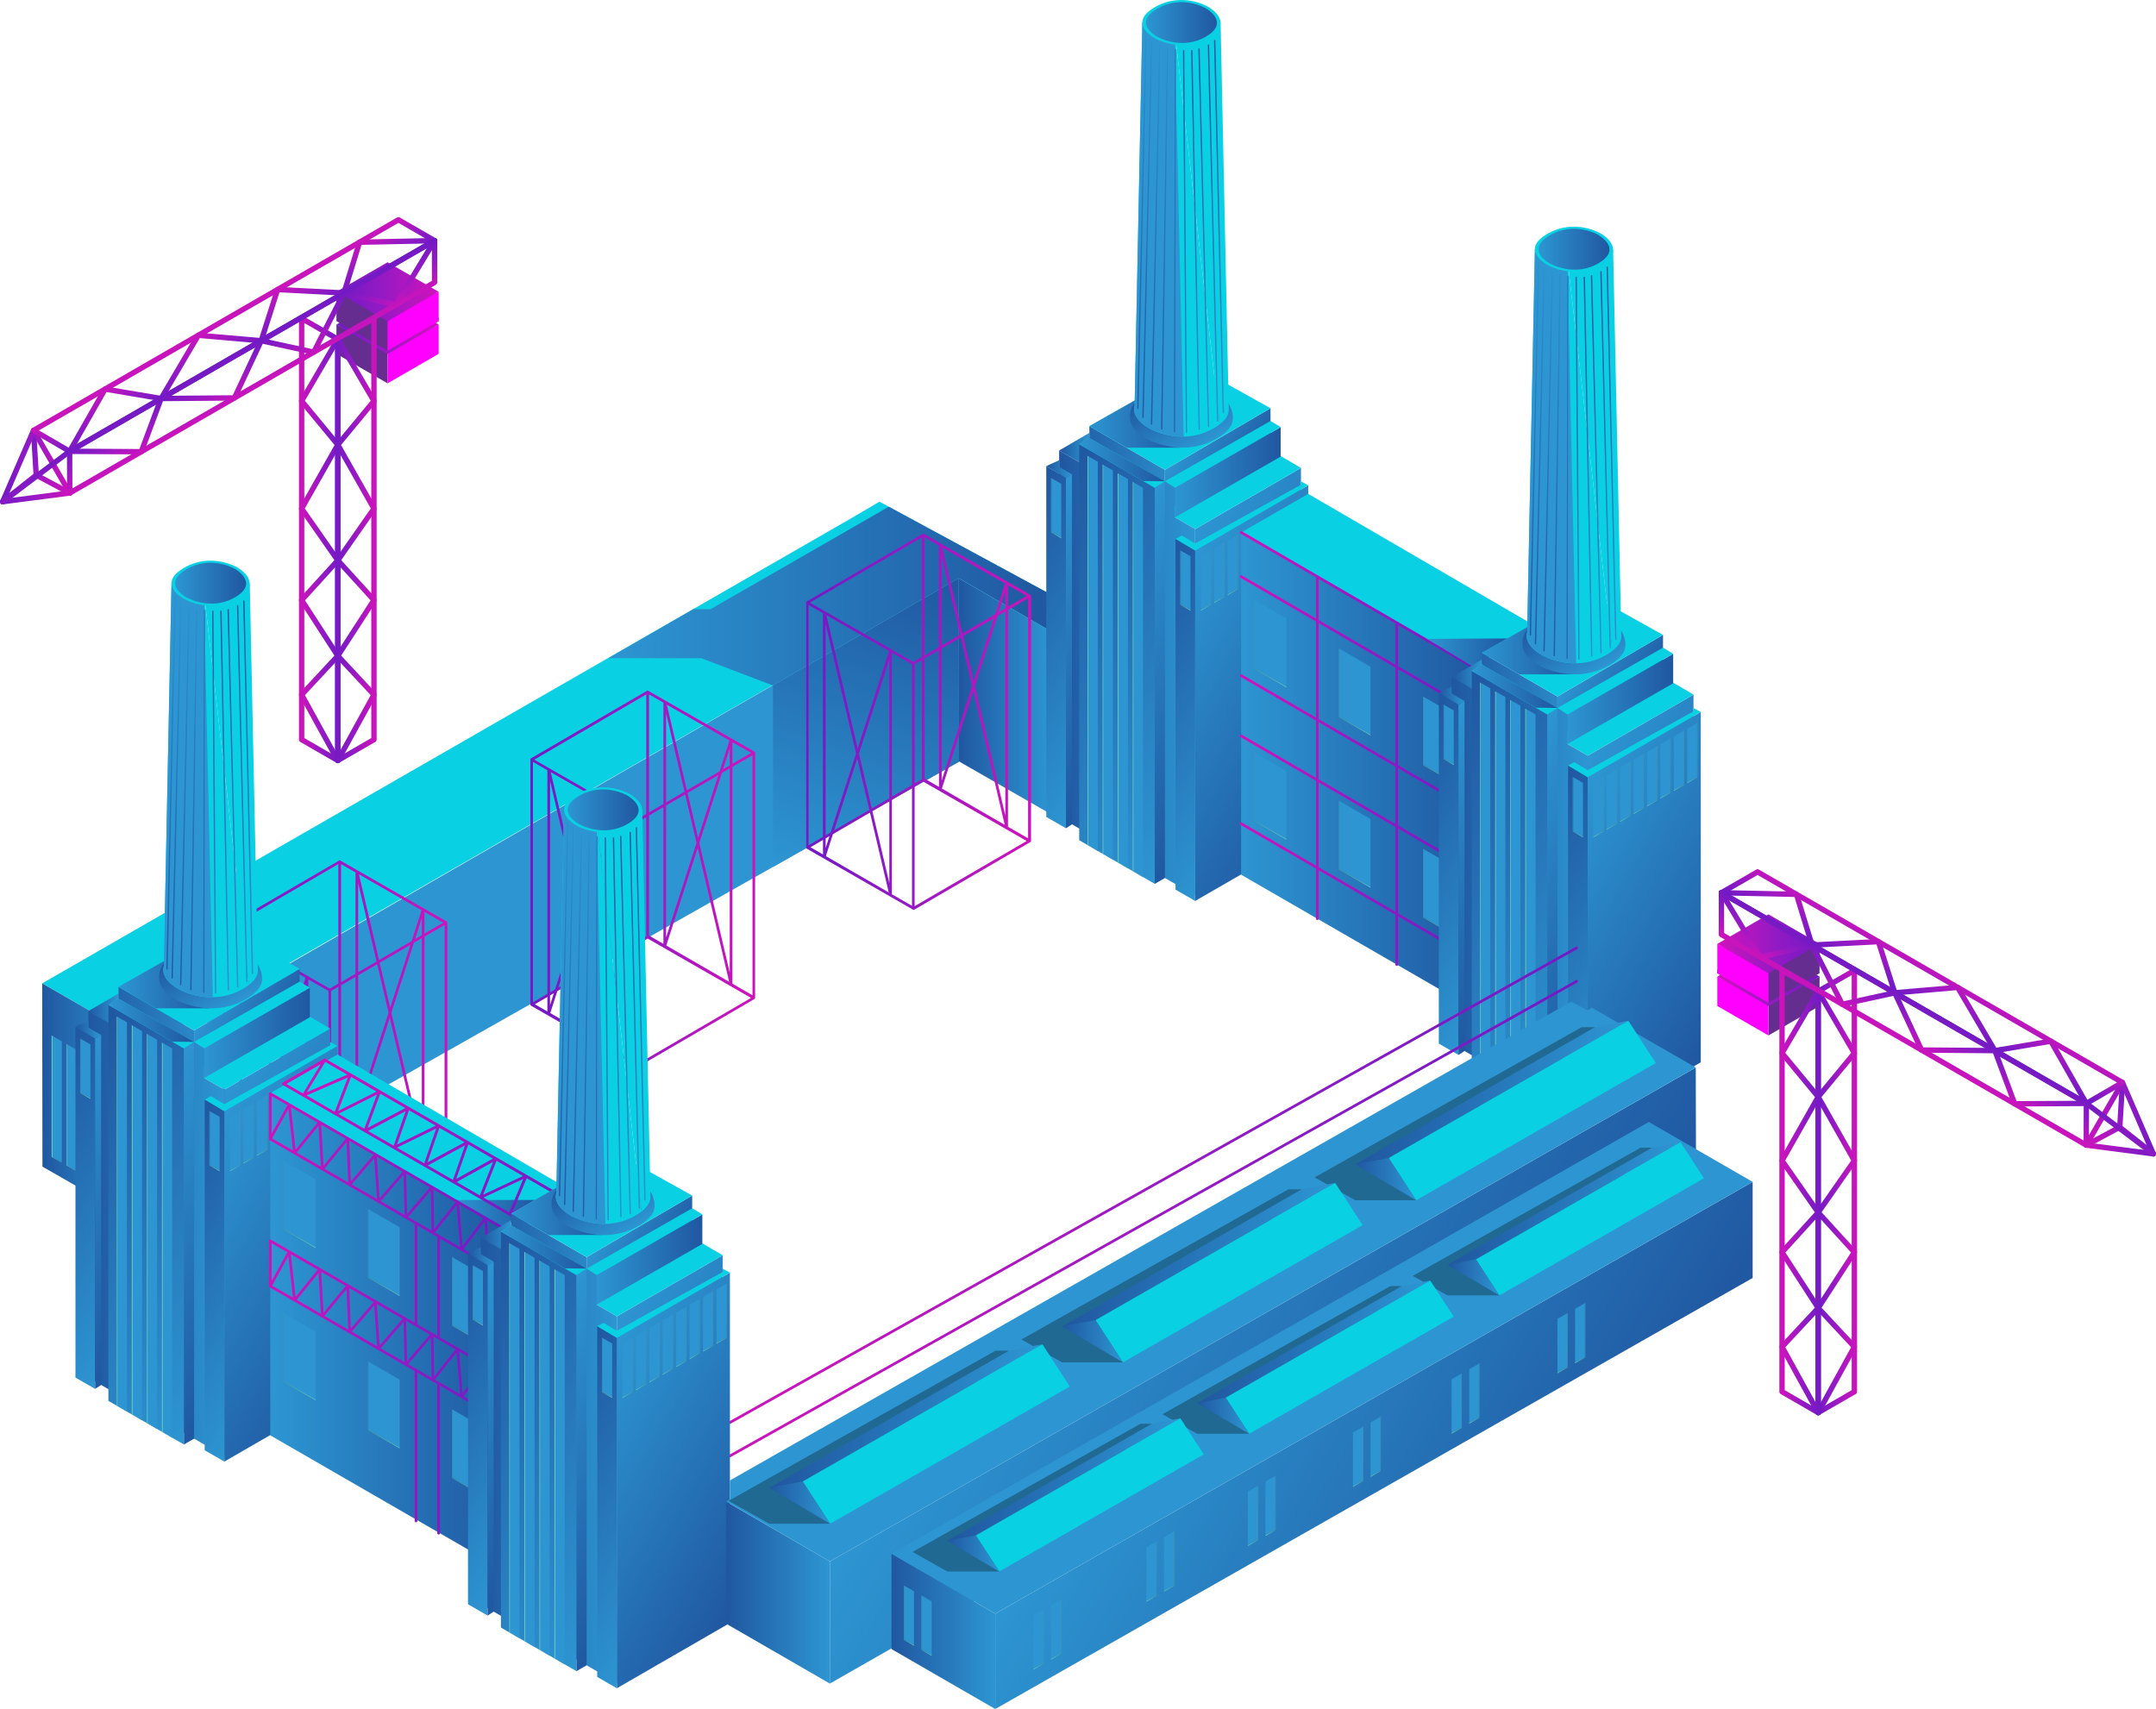 <svg xmlns="http://www.w3.org/2000/svg" xmlns:xlink="http://www.w3.org/1999/xlink" viewBox="0 0 1609.73 1276.21"><defs><style>.cls-1{fill:url(#linear-gradient);}.cls-2{fill:#09d1e3;}.cls-3{fill:url(#linear-gradient-2);}.cls-4{fill:url(#linear-gradient-3);}.cls-5{fill:url(#linear-gradient-4);}.cls-6{fill:url(#linear-gradient-5);}.cls-7{fill:url(#linear-gradient-6);}.cls-8{fill:url(#linear-gradient-7);}.cls-9{fill:#2d96d2;}.cls-10{fill:url(#linear-gradient-8);}.cls-11{fill:url(#linear-gradient-9);}.cls-12{fill:url(#linear-gradient-10);}.cls-13{fill:url(#linear-gradient-11);}.cls-14{fill:url(#linear-gradient-12);}.cls-15{fill:url(#linear-gradient-13);}.cls-16{fill:url(#linear-gradient-14);}.cls-17{fill:url(#linear-gradient-15);}.cls-18{fill:url(#linear-gradient-16);}.cls-19{fill:url(#linear-gradient-17);}.cls-20{fill:url(#linear-gradient-18);}.cls-21{fill:url(#linear-gradient-19);}.cls-22{fill:url(#linear-gradient-20);}.cls-23{fill:url(#linear-gradient-21);}.cls-24{fill:url(#linear-gradient-22);}.cls-25{fill:url(#linear-gradient-23);}.cls-26{fill:url(#linear-gradient-24);}.cls-27{fill:url(#linear-gradient-25);}.cls-28{fill:url(#linear-gradient-26);}.cls-29{fill:url(#linear-gradient-27);}.cls-30{fill:url(#linear-gradient-28);}.cls-129,.cls-134,.cls-135,.cls-136,.cls-137,.cls-138,.cls-139,.cls-140,.cls-141,.cls-142,.cls-143,.cls-173,.cls-178,.cls-179,.cls-180,.cls-181,.cls-182,.cls-183,.cls-184,.cls-185,.cls-186,.cls-187,.cls-225,.cls-226,.cls-227,.cls-228,.cls-229,.cls-230,.cls-231,.cls-233,.cls-234,.cls-235,.cls-236,.cls-239,.cls-240,.cls-241,.cls-242,.cls-243,.cls-244,.cls-245,.cls-247,.cls-248,.cls-249,.cls-250,.cls-31,.cls-36,.cls-37,.cls-38,.cls-39,.cls-40,.cls-41,.cls-42,.cls-43,.cls-44,.cls-45,.cls-78,.cls-83,.cls-84,.cls-85,.cls-86,.cls-87,.cls-88,.cls-89,.cls-90,.cls-91,.cls-92{fill:none;}.cls-129,.cls-134,.cls-135,.cls-136,.cls-137,.cls-138,.cls-139,.cls-140,.cls-141,.cls-142,.cls-143,.cls-173,.cls-178,.cls-179,.cls-180,.cls-181,.cls-182,.cls-183,.cls-184,.cls-185,.cls-186,.cls-187,.cls-31,.cls-36,.cls-37,.cls-38,.cls-39,.cls-40,.cls-41,.cls-42,.cls-43,.cls-44,.cls-45,.cls-78,.cls-83,.cls-84,.cls-85,.cls-86,.cls-87,.cls-88,.cls-89,.cls-90,.cls-91,.cls-92{stroke-miterlimit:10;}.cls-31{stroke:url(#linear-gradient-29);}.cls-32{fill:url(#linear-gradient-30);}.cls-33{fill:url(#linear-gradient-31);}.cls-34{fill:url(#linear-gradient-32);}.cls-35{fill:url(#linear-gradient-33);}.cls-134,.cls-135,.cls-136,.cls-137,.cls-138,.cls-139,.cls-140,.cls-141,.cls-142,.cls-143,.cls-178,.cls-179,.cls-180,.cls-181,.cls-182,.cls-183,.cls-184,.cls-185,.cls-186,.cls-187,.cls-225,.cls-226,.cls-227,.cls-228,.cls-229,.cls-230,.cls-231,.cls-233,.cls-234,.cls-235,.cls-236,.cls-239,.cls-240,.cls-241,.cls-242,.cls-243,.cls-244,.cls-245,.cls-247,.cls-248,.cls-249,.cls-250,.cls-36,.cls-37,.cls-38,.cls-39,.cls-40,.cls-41,.cls-42,.cls-43,.cls-44,.cls-45,.cls-83,.cls-84,.cls-85,.cls-86,.cls-87,.cls-88,.cls-89,.cls-90,.cls-91,.cls-92{stroke-linecap:round;}.cls-36{stroke:url(#linear-gradient-34);}.cls-37{stroke:url(#linear-gradient-35);}.cls-38{stroke:url(#linear-gradient-36);}.cls-39{stroke:url(#linear-gradient-37);}.cls-40{stroke:url(#linear-gradient-38);}.cls-41{stroke:url(#linear-gradient-39);}.cls-42{stroke:url(#linear-gradient-40);}.cls-43{stroke:url(#linear-gradient-41);}.cls-44{stroke:url(#linear-gradient-42);}.cls-45{stroke:url(#linear-gradient-43);}.cls-46{fill:url(#linear-gradient-44);}.cls-47{fill:url(#linear-gradient-45);}.cls-48{fill:url(#linear-gradient-46);}.cls-49{fill:url(#linear-gradient-47);}.cls-50{fill:url(#linear-gradient-48);}.cls-51{fill:url(#linear-gradient-49);}.cls-52{fill:url(#linear-gradient-50);}.cls-53{fill:url(#linear-gradient-51);}.cls-54{fill:url(#linear-gradient-52);}.cls-55{fill:url(#linear-gradient-53);}.cls-56{fill:url(#linear-gradient-54);}.cls-57{fill:url(#linear-gradient-55);}.cls-58{fill:url(#linear-gradient-56);}.cls-59{fill:url(#linear-gradient-57);}.cls-60{fill:url(#linear-gradient-58);}.cls-61{fill:url(#linear-gradient-59);}.cls-62{fill:url(#linear-gradient-60);}.cls-63{fill:url(#linear-gradient-61);}.cls-64{fill:url(#linear-gradient-62);}.cls-65{fill:url(#linear-gradient-63);}.cls-66{fill:url(#linear-gradient-64);}.cls-67{fill:url(#linear-gradient-65);}.cls-68{fill:url(#linear-gradient-66);}.cls-69{fill:url(#linear-gradient-67);}.cls-70{fill:url(#linear-gradient-68);}.cls-71{fill:url(#linear-gradient-69);}.cls-72{fill:url(#linear-gradient-70);}.cls-73{fill:url(#linear-gradient-71);}.cls-74{fill:url(#linear-gradient-72);}.cls-75{fill:url(#linear-gradient-73);}.cls-76{fill:url(#linear-gradient-74);}.cls-77{fill:url(#linear-gradient-75);}.cls-78{stroke:url(#linear-gradient-76);}.cls-79{fill:url(#linear-gradient-77);}.cls-80{fill:url(#linear-gradient-78);}.cls-81{fill:url(#linear-gradient-79);}.cls-82{fill:url(#linear-gradient-80);}.cls-83{stroke:url(#linear-gradient-81);}.cls-84{stroke:url(#linear-gradient-82);}.cls-85{stroke:url(#linear-gradient-83);}.cls-86{stroke:url(#linear-gradient-84);}.cls-87{stroke:url(#linear-gradient-85);}.cls-88{stroke:url(#linear-gradient-86);}.cls-89{stroke:url(#linear-gradient-87);}.cls-90{stroke:url(#linear-gradient-88);}.cls-91{stroke:url(#linear-gradient-89);}.cls-92{stroke:url(#linear-gradient-90);}.cls-93{fill:url(#linear-gradient-91);}.cls-94{fill:url(#linear-gradient-92);}.cls-95{fill:url(#linear-gradient-93);}.cls-96{fill:url(#linear-gradient-94);}.cls-97{fill:url(#linear-gradient-95);}.cls-98{fill:url(#linear-gradient-96);}.cls-99{fill:url(#linear-gradient-97);}.cls-100{fill:url(#linear-gradient-98);}.cls-101{fill:url(#linear-gradient-99);}.cls-102{fill:url(#linear-gradient-100);}.cls-103{fill:url(#linear-gradient-101);}.cls-104{fill:url(#linear-gradient-102);}.cls-105{fill:url(#linear-gradient-103);}.cls-106{fill:url(#linear-gradient-104);}.cls-107{fill:url(#linear-gradient-105);}.cls-108{fill:url(#linear-gradient-106);}.cls-109{fill:url(#linear-gradient-107);}.cls-110{fill:url(#linear-gradient-108);}.cls-111{fill:url(#linear-gradient-109);}.cls-112{fill:url(#linear-gradient-110);}.cls-113{fill:url(#linear-gradient-111);}.cls-114{fill:url(#linear-gradient-112);}.cls-115{fill:url(#linear-gradient-113);}.cls-116{fill:url(#linear-gradient-114);}.cls-117{fill:url(#linear-gradient-115);}.cls-118{fill:url(#linear-gradient-116);}.cls-119{fill:url(#linear-gradient-117);}.cls-120{fill:url(#linear-gradient-118);}.cls-121{fill:url(#linear-gradient-119);}.cls-122{fill:url(#linear-gradient-120);}.cls-123{fill:url(#linear-gradient-121);}.cls-124{fill:url(#linear-gradient-122);}.cls-125{fill:url(#linear-gradient-123);}.cls-126{fill:url(#linear-gradient-124);}.cls-127{fill:url(#linear-gradient-125);}.cls-128{fill:url(#linear-gradient-126);}.cls-129{stroke:url(#linear-gradient-127);}.cls-130{fill:url(#linear-gradient-128);}.cls-131{fill:url(#linear-gradient-129);}.cls-132{fill:url(#linear-gradient-130);}.cls-133{fill:url(#linear-gradient-131);}.cls-134{stroke:url(#linear-gradient-132);}.cls-135{stroke:url(#linear-gradient-133);}.cls-136{stroke:url(#linear-gradient-134);}.cls-137{stroke:url(#linear-gradient-135);}.cls-138{stroke:url(#linear-gradient-136);}.cls-139{stroke:url(#linear-gradient-137);}.cls-140{stroke:url(#linear-gradient-138);}.cls-141{stroke:url(#linear-gradient-139);}.cls-142{stroke:url(#linear-gradient-140);}.cls-143{stroke:url(#linear-gradient-141);}.cls-144{fill:url(#linear-gradient-142);}.cls-145{fill:url(#linear-gradient-143);}.cls-146{fill:url(#linear-gradient-144);}.cls-147{fill:url(#linear-gradient-145);}.cls-148{fill:url(#linear-gradient-146);}.cls-149{fill:url(#linear-gradient-147);}.cls-150{fill:url(#linear-gradient-148);}.cls-151{fill:url(#linear-gradient-149);}.cls-152{fill:url(#linear-gradient-150);}.cls-153{fill:url(#linear-gradient-151);}.cls-154{fill:url(#linear-gradient-152);}.cls-155{fill:url(#linear-gradient-153);}.cls-156{fill:url(#linear-gradient-154);}.cls-157{fill:url(#linear-gradient-155);}.cls-158{fill:url(#linear-gradient-156);}.cls-159{fill:url(#linear-gradient-157);}.cls-160{fill:url(#linear-gradient-158);}.cls-161{fill:url(#linear-gradient-159);}.cls-162{fill:url(#linear-gradient-160);}.cls-163{fill:url(#linear-gradient-161);}.cls-164{fill:url(#linear-gradient-162);}.cls-165{fill:url(#linear-gradient-163);}.cls-166{fill:url(#linear-gradient-164);}.cls-167{fill:url(#linear-gradient-165);}.cls-168{fill:url(#linear-gradient-166);}.cls-169{fill:url(#linear-gradient-167);}.cls-170{fill:url(#linear-gradient-168);}.cls-171{fill:url(#linear-gradient-169);}.cls-172{fill:url(#linear-gradient-170);}.cls-173{stroke:url(#linear-gradient-171);}.cls-174{fill:url(#linear-gradient-172);}.cls-175{fill:url(#linear-gradient-173);}.cls-176{fill:url(#linear-gradient-174);}.cls-177{fill:url(#linear-gradient-175);}.cls-178{stroke:url(#linear-gradient-176);}.cls-179{stroke:url(#linear-gradient-177);}.cls-180{stroke:url(#linear-gradient-178);}.cls-181{stroke:url(#linear-gradient-179);}.cls-182{stroke:url(#linear-gradient-180);}.cls-183{stroke:url(#linear-gradient-181);}.cls-184{stroke:url(#linear-gradient-182);}.cls-185{stroke:url(#linear-gradient-183);}.cls-186{stroke:url(#linear-gradient-184);}.cls-187{stroke:url(#linear-gradient-185);}.cls-188{fill:url(#linear-gradient-186);}.cls-189{fill:url(#linear-gradient-187);}.cls-190{fill:url(#linear-gradient-188);}.cls-191{fill:url(#linear-gradient-189);}.cls-192{fill:url(#linear-gradient-190);}.cls-193{fill:url(#linear-gradient-191);}.cls-194{fill:url(#linear-gradient-192);}.cls-195{fill:url(#linear-gradient-193);}.cls-196{fill:url(#linear-gradient-194);}.cls-197{fill:url(#linear-gradient-195);}.cls-198{fill:url(#linear-gradient-196);}.cls-199{fill:url(#linear-gradient-197);}.cls-200{fill:url(#linear-gradient-198);}.cls-201{fill:url(#linear-gradient-199);}.cls-202{fill:url(#linear-gradient-200);}.cls-203{fill:url(#linear-gradient-201);}.cls-204{fill:url(#linear-gradient-202);}.cls-205{fill:url(#linear-gradient-203);}.cls-206{opacity:0.3;}.cls-207{fill:url(#linear-gradient-204);}.cls-208{fill:url(#linear-gradient-205);}.cls-209{fill:url(#linear-gradient-206);}.cls-210{fill:url(#linear-gradient-207);}.cls-211{fill:url(#linear-gradient-208);}.cls-212{fill:url(#linear-gradient-209);}.cls-213{fill:url(#linear-gradient-210);}.cls-214{fill:url(#linear-gradient-211);}.cls-215{fill:url(#linear-gradient-212);}.cls-216{fill:url(#linear-gradient-213);}.cls-217{fill:url(#linear-gradient-214);}.cls-218{fill:url(#linear-gradient-215);}.cls-219{fill:url(#linear-gradient-216);}.cls-220{fill:url(#linear-gradient-217);}.cls-221{fill:url(#linear-gradient-218);}.cls-222{fill:#662d91;}.cls-223{fill:#f0f;}.cls-224{fill:url(#linear-gradient-219);}.cls-225,.cls-226,.cls-227,.cls-228,.cls-229,.cls-230,.cls-231,.cls-233,.cls-234,.cls-235,.cls-236,.cls-239,.cls-240,.cls-241,.cls-242,.cls-243,.cls-244,.cls-245,.cls-247,.cls-248,.cls-249,.cls-250{stroke-linejoin:round;stroke-width:4px;}.cls-225{stroke:url(#linear-gradient-220);}.cls-226{stroke:url(#linear-gradient-221);}.cls-227{stroke:url(#linear-gradient-222);}.cls-228{stroke:url(#linear-gradient-223);}.cls-229{stroke:url(#linear-gradient-224);}.cls-230{stroke:url(#linear-gradient-225);}.cls-231{stroke:url(#linear-gradient-226);}.cls-232{fill:url(#linear-gradient-227);}.cls-233{stroke:url(#linear-gradient-228);}.cls-234{stroke:url(#linear-gradient-229);}.cls-235{stroke:url(#linear-gradient-230);}.cls-236{stroke:url(#linear-gradient-231);}.cls-237{fill:url(#linear-gradient-232);}.cls-238{fill:url(#linear-gradient-233);}.cls-239{stroke:url(#linear-gradient-234);}.cls-240{stroke:url(#linear-gradient-235);}.cls-241{stroke:url(#linear-gradient-236);}.cls-242{stroke:url(#linear-gradient-237);}.cls-243{stroke:url(#linear-gradient-238);}.cls-244{stroke:url(#linear-gradient-239);}.cls-245{stroke:url(#linear-gradient-240);}.cls-246{fill:url(#linear-gradient-241);}.cls-247{stroke:url(#linear-gradient-242);}.cls-248{stroke:url(#linear-gradient-243);}.cls-249{stroke:url(#linear-gradient-244);}.cls-250{stroke:url(#linear-gradient-245);}</style><linearGradient id="linear-gradient" x1="784.27" y1="519.75" x2="715.82" y2="519.75" gradientUnits="userSpaceOnUse"><stop offset="0" stop-color="#2d96d2"/><stop offset="1" stop-color="#2057a1"/></linearGradient><linearGradient id="linear-gradient-2" x1="454.14" y1="445.14" x2="784.27" y2="445.14" xlink:href="#linear-gradient"/><linearGradient id="linear-gradient-3" x1="99.96" y1="822.35" x2="31.51" y2="822.35" xlink:href="#linear-gradient"/><linearGradient id="linear-gradient-4" x1="38.53" y1="820.78" x2="46.18" y2="820.78" gradientUnits="userSpaceOnUse"><stop offset="0" stop-color="#64c8c3"/><stop offset="1" stop-color="#4296ab"/></linearGradient><linearGradient id="linear-gradient-5" x1="49.78" y1="827.27" x2="57.43" y2="827.27" xlink:href="#linear-gradient-4"/><linearGradient id="linear-gradient-6" x1="61.03" y1="833.77" x2="68.68" y2="833.77" xlink:href="#linear-gradient-4"/><linearGradient id="linear-gradient-7" x1="72.28" y1="840.27" x2="79.93" y2="840.27" xlink:href="#linear-gradient-4"/><linearGradient id="linear-gradient-8" x1="813.35" y1="336.35" x2="790.78" y2="336.35" xlink:href="#linear-gradient"/><linearGradient id="linear-gradient-9" x1="852.85" y1="463.45" x2="1010.82" y2="554.66" xlink:href="#linear-gradient"/><linearGradient id="linear-gradient-10" x1="856.8" y1="472.71" x2="1012.29" y2="562.49" xlink:href="#linear-gradient"/><linearGradient id="linear-gradient-11" x1="882.81" y1="328.21" x2="935.55" y2="358.66" xlink:href="#linear-gradient"/><linearGradient id="linear-gradient-12" x1="892.34" y1="493.45" x2="790.78" y2="493.45" xlink:href="#linear-gradient"/><linearGradient id="linear-gradient-13" x1="926.21" y1="549.12" x2="741.74" y2="442.62" xlink:href="#linear-gradient"/><linearGradient id="linear-gradient-14" x1="800.15" y1="471.71" x2="932.01" y2="547.84" xlink:href="#linear-gradient"/><linearGradient id="linear-gradient-15" x1="914.25" y1="352.63" x2="835.42" y2="352.63" gradientTransform="matrix(-1, 0, 0, 1, 1791.6, 0)" xlink:href="#linear-gradient"/><linearGradient id="linear-gradient-16" x1="949.05" y1="574.56" x2="820.96" y2="500.61" xlink:href="#linear-gradient"/><linearGradient id="linear-gradient-17" x1="852.56" y1="520.29" x2="724.47" y2="446.34" xlink:href="#linear-gradient"/><linearGradient id="linear-gradient-18" x1="800.37" y1="350.3" x2="781.18" y2="350.3" xlink:href="#linear-gradient"/><linearGradient id="linear-gradient-19" x1="740.34" y1="453.04" x2="855.74" y2="519.67" xlink:href="#linear-gradient"/><linearGradient id="linear-gradient-20" x1="811.98" y1="487.95" x2="819.64" y2="487.95" xlink:href="#linear-gradient-4"/><linearGradient id="linear-gradient-21" x1="823.23" y1="494.45" x2="830.89" y2="494.45" xlink:href="#linear-gradient-4"/><linearGradient id="linear-gradient-22" x1="834.48" y1="500.94" x2="842.14" y2="500.94" xlink:href="#linear-gradient-4"/><linearGradient id="linear-gradient-23" x1="845.73" y1="507.44" x2="853.39" y2="507.44" xlink:href="#linear-gradient-4"/><linearGradient id="linear-gradient-24" x1="906.63" y1="427.71" x2="914.28" y2="427.71" xlink:href="#linear-gradient-4"/><linearGradient id="linear-gradient-25" x1="916.64" y1="421.92" x2="924.29" y2="421.92" xlink:href="#linear-gradient-4"/><linearGradient id="linear-gradient-26" x1="896.62" y1="433.5" x2="904.27" y2="433.5" xlink:href="#linear-gradient-4"/><linearGradient id="linear-gradient-27" x1="535.24" y1="433.5" x2="542.9" y2="433.5" gradientTransform="matrix(-1, 0, 0, 1, 1424.08, 0)" xlink:href="#linear-gradient-4"/><linearGradient id="linear-gradient-28" x1="631.73" y1="379.44" x2="639.38" y2="379.44" gradientTransform="matrix(-1, 0, 0, 1, 1424.08, 0)" xlink:href="#linear-gradient-4"/><linearGradient id="linear-gradient-29" x1="898.84" y1="38.48" x2="898.84" y2="38.48" xlink:href="#linear-gradient"/><linearGradient id="linear-gradient-30" x1="805.77" y1="343.25" x2="869.77" y2="343.25" xlink:href="#linear-gradient"/><linearGradient id="linear-gradient-31" x1="813.35" y1="315.56" x2="880.97" y2="315.56" xlink:href="#linear-gradient"/><linearGradient id="linear-gradient-32" x1="895.78" y1="334.8" x2="868.18" y2="286.99" xlink:href="#linear-gradient"/><linearGradient id="linear-gradient-33" x1="855.62" y1="16.84" x2="908.58" y2="16.84" xlink:href="#linear-gradient"/><linearGradient id="linear-gradient-34" x1="856.24" y1="165.75" x2="849.06" y2="165.75" xlink:href="#linear-gradient"/><linearGradient id="linear-gradient-35" x1="860.46" y1="171.32" x2="852.9" y2="171.32" xlink:href="#linear-gradient"/><linearGradient id="linear-gradient-36" x1="866.57" y1="175.42" x2="859.29" y2="175.42" xlink:href="#linear-gradient"/><linearGradient id="linear-gradient-37" x1="872.38" y1="178.15" x2="866.88" y2="178.15" xlink:href="#linear-gradient"/><linearGradient id="linear-gradient-38" x1="878.18" y1="179.71" x2="876.59" y2="179.71" xlink:href="#linear-gradient"/><linearGradient id="linear-gradient-39" x1="886.39" y1="180.32" x2="883.26" y2="180.32" xlink:href="#linear-gradient"/><linearGradient id="linear-gradient-40" x1="895.9" y1="179.17" x2="889.34" y2="179.17" xlink:href="#linear-gradient"/><linearGradient id="linear-gradient-41" x1="902.84" y1="177.44" x2="894.73" y2="177.44" xlink:href="#linear-gradient"/><linearGradient id="linear-gradient-42" x1="909.68" y1="174.02" x2="901.78" y2="174.02" xlink:href="#linear-gradient"/><linearGradient id="linear-gradient-43" x1="913.87" y1="169.19" x2="906.43" y2="169.19" xlink:href="#linear-gradient"/><linearGradient id="linear-gradient-44" x1="563.79" y1="656.19" x2="395.93" y2="656.19" gradientUnits="userSpaceOnUse"><stop offset="0.07" stop-color="#c914bc"/><stop offset="0.59" stop-color="#911ac4"/><stop offset="0.99" stop-color="#731ac4"/></linearGradient><linearGradient id="linear-gradient-45" x1="333.88" y1="782.94" x2="166.02" y2="782.94" xlink:href="#linear-gradient-44"/><linearGradient id="linear-gradient-46" x1="926.65" y1="576.87" x2="1105.05" y2="576.87" xlink:href="#linear-gradient"/><linearGradient id="linear-gradient-47" x1="463.67" y1="480.82" x2="487.3" y2="480.82" gradientTransform="matrix(-1, 0, 0, 1, 1424.08, 0)" xlink:href="#linear-gradient-4"/><linearGradient id="linear-gradient-48" x1="400.84" y1="516.69" x2="424.47" y2="516.69" gradientTransform="matrix(-1, 0, 0, 1, 1424.08, 0)" xlink:href="#linear-gradient-4"/><linearGradient id="linear-gradient-49" x1="338.01" y1="552.56" x2="361.64" y2="552.56" gradientTransform="matrix(-1, 0, 0, 1, 1424.08, 0)" xlink:href="#linear-gradient-4"/><linearGradient id="linear-gradient-50" x1="463.67" y1="594.58" x2="487.3" y2="594.58" gradientTransform="matrix(-1, 0, 0, 1, 1424.08, 0)" xlink:href="#linear-gradient-4"/><linearGradient id="linear-gradient-51" x1="400.84" y1="630.45" x2="424.47" y2="630.45" gradientTransform="matrix(-1, 0, 0, 1, 1424.08, 0)" xlink:href="#linear-gradient-4"/><linearGradient id="linear-gradient-52" x1="338.01" y1="666.32" x2="361.64" y2="666.32" gradientTransform="matrix(-1, 0, 0, 1, 1424.08, 0)" xlink:href="#linear-gradient-4"/><linearGradient id="linear-gradient-53" x1="925.65" y1="558.91" x2="1100.11" y2="558.91" xlink:href="#linear-gradient-44"/><linearGradient id="linear-gradient-54" x1="1065.61" y1="488.22" x2="1125.73" y2="488.22" xlink:href="#linear-gradient"/><linearGradient id="linear-gradient-55" x1="88.5" y1="755" x2="65.93" y2="755" xlink:href="#linear-gradient"/><linearGradient id="linear-gradient-56" x1="128" y1="882.11" x2="285.98" y2="973.32" xlink:href="#linear-gradient"/><linearGradient id="linear-gradient-57" x1="131.96" y1="891.37" x2="287.45" y2="981.14" xlink:href="#linear-gradient"/><linearGradient id="linear-gradient-58" x1="157.96" y1="746.87" x2="210.7" y2="777.32" xlink:href="#linear-gradient"/><linearGradient id="linear-gradient-59" x1="167.49" y1="912.11" x2="65.93" y2="912.11" xlink:href="#linear-gradient"/><linearGradient id="linear-gradient-60" x1="201.37" y1="967.78" x2="16.89" y2="861.27" xlink:href="#linear-gradient"/><linearGradient id="linear-gradient-61" x1="75.3" y1="890.37" x2="207.16" y2="966.5" xlink:href="#linear-gradient"/><linearGradient id="linear-gradient-62" x1="1639.1" y1="771.29" x2="1560.27" y2="771.29" gradientTransform="matrix(-1, 0, 0, 1, 1791.6, 0)" xlink:href="#linear-gradient"/><linearGradient id="linear-gradient-63" x1="224.2" y1="993.22" x2="96.11" y2="919.27" xlink:href="#linear-gradient"/><linearGradient id="linear-gradient-64" x1="127.72" y1="938.95" x2="-0.37" y2="865" xlink:href="#linear-gradient"/><linearGradient id="linear-gradient-65" x1="75.52" y1="768.96" x2="56.34" y2="768.96" xlink:href="#linear-gradient"/><linearGradient id="linear-gradient-66" x1="15.49" y1="871.7" x2="130.9" y2="938.33" xlink:href="#linear-gradient"/><linearGradient id="linear-gradient-67" x1="87.14" y1="906.61" x2="94.79" y2="906.61" xlink:href="#linear-gradient-4"/><linearGradient id="linear-gradient-68" x1="98.39" y1="913.1" x2="106.04" y2="913.1" xlink:href="#linear-gradient-4"/><linearGradient id="linear-gradient-69" x1="109.64" y1="919.6" x2="117.29" y2="919.6" xlink:href="#linear-gradient-4"/><linearGradient id="linear-gradient-70" x1="120.89" y1="926.1" x2="128.54" y2="926.1" xlink:href="#linear-gradient-4"/><linearGradient id="linear-gradient-71" x1="181.78" y1="846.37" x2="189.43" y2="846.37" xlink:href="#linear-gradient-4"/><linearGradient id="linear-gradient-72" x1="191.79" y1="840.58" x2="199.44" y2="840.58" xlink:href="#linear-gradient-4"/><linearGradient id="linear-gradient-73" x1="171.77" y1="852.16" x2="179.43" y2="852.16" xlink:href="#linear-gradient-4"/><linearGradient id="linear-gradient-74" x1="1260.09" y1="852.16" x2="1267.75" y2="852.16" gradientTransform="matrix(-1, 0, 0, 1, 1424.08, 0)" xlink:href="#linear-gradient-4"/><linearGradient id="linear-gradient-75" x1="1356.58" y1="798.1" x2="1364.23" y2="798.1" gradientTransform="matrix(-1, 0, 0, 1, 1424.08, 0)" xlink:href="#linear-gradient-4"/><linearGradient id="linear-gradient-76" x1="173.99" y1="457.14" x2="173.99" y2="457.14" xlink:href="#linear-gradient"/><linearGradient id="linear-gradient-77" x1="80.92" y1="761.91" x2="144.92" y2="761.91" xlink:href="#linear-gradient"/><linearGradient id="linear-gradient-78" x1="88.5" y1="734.22" x2="156.12" y2="734.22" xlink:href="#linear-gradient"/><linearGradient id="linear-gradient-79" x1="170.93" y1="753.46" x2="143.33" y2="705.65" xlink:href="#linear-gradient"/><linearGradient id="linear-gradient-80" x1="130.77" y1="435.5" x2="183.73" y2="435.5" xlink:href="#linear-gradient"/><linearGradient id="linear-gradient-81" x1="131.39" y1="584.41" x2="124.21" y2="584.41" xlink:href="#linear-gradient"/><linearGradient id="linear-gradient-82" x1="135.61" y1="589.97" x2="128.05" y2="589.97" xlink:href="#linear-gradient"/><linearGradient id="linear-gradient-83" x1="141.72" y1="594.08" x2="134.44" y2="594.08" xlink:href="#linear-gradient"/><linearGradient id="linear-gradient-84" x1="147.53" y1="596.81" x2="142.03" y2="596.81" xlink:href="#linear-gradient"/><linearGradient id="linear-gradient-85" x1="153.33" y1="598.37" x2="151.74" y2="598.37" xlink:href="#linear-gradient"/><linearGradient id="linear-gradient-86" x1="161.54" y1="598.97" x2="158.41" y2="598.97" xlink:href="#linear-gradient"/><linearGradient id="linear-gradient-87" x1="171.05" y1="597.83" x2="164.49" y2="597.83" xlink:href="#linear-gradient"/><linearGradient id="linear-gradient-88" x1="177.99" y1="596.1" x2="169.88" y2="596.1" xlink:href="#linear-gradient"/><linearGradient id="linear-gradient-89" x1="184.83" y1="592.67" x2="176.94" y2="592.67" xlink:href="#linear-gradient"/><linearGradient id="linear-gradient-90" x1="189.02" y1="587.85" x2="181.58" y2="587.85" xlink:href="#linear-gradient"/><linearGradient id="linear-gradient-91" x1="201.8" y1="995.52" x2="380.2" y2="995.52" xlink:href="#linear-gradient"/><linearGradient id="linear-gradient-92" x1="1188.52" y1="899.48" x2="1212.15" y2="899.48" gradientTransform="matrix(-1, 0, 0, 1, 1424.08, 0)" xlink:href="#linear-gradient-4"/><linearGradient id="linear-gradient-93" x1="1125.69" y1="935.35" x2="1149.32" y2="935.35" gradientTransform="matrix(-1, 0, 0, 1, 1424.08, 0)" xlink:href="#linear-gradient-4"/><linearGradient id="linear-gradient-94" x1="1062.85" y1="971.22" x2="1086.49" y2="971.22" gradientTransform="matrix(-1, 0, 0, 1, 1424.08, 0)" xlink:href="#linear-gradient-4"/><linearGradient id="linear-gradient-95" x1="1188.52" y1="1013.24" x2="1212.15" y2="1013.24" gradientTransform="matrix(-1, 0, 0, 1, 1424.08, 0)" xlink:href="#linear-gradient-4"/><linearGradient id="linear-gradient-96" x1="1125.69" y1="1049.11" x2="1149.32" y2="1049.11" gradientTransform="matrix(-1, 0, 0, 1, 1424.08, 0)" xlink:href="#linear-gradient-4"/><linearGradient id="linear-gradient-97" x1="1062.85" y1="1084.97" x2="1086.49" y2="1084.97" gradientTransform="matrix(-1, 0, 0, 1, 1424.08, 0)" xlink:href="#linear-gradient-4"/><linearGradient id="linear-gradient-98" x1="340.15" y1="906.9" x2="399.34" y2="906.9" xlink:href="#linear-gradient"/><linearGradient id="linear-gradient-99" x1="487.31" y1="400.24" x2="670.75" y2="400.24" gradientTransform="matrix(0.5, 0.87, 0.87, -0.5, -318.36, 551.42)" xlink:href="#linear-gradient-44"/><linearGradient id="linear-gradient-100" x1="200.8" y1="980.81" x2="375.26" y2="980.81" xlink:href="#linear-gradient-44"/><linearGradient id="linear-gradient-101" x1="1106.42" y1="505.61" x2="1083.85" y2="505.61" xlink:href="#linear-gradient"/><linearGradient id="linear-gradient-102" x1="1145.92" y1="632.71" x2="1303.89" y2="723.92" xlink:href="#linear-gradient"/><linearGradient id="linear-gradient-103" x1="1149.87" y1="641.97" x2="1305.36" y2="731.75" xlink:href="#linear-gradient"/><linearGradient id="linear-gradient-104" x1="1175.88" y1="497.47" x2="1228.62" y2="527.92" xlink:href="#linear-gradient"/><linearGradient id="linear-gradient-105" x1="1185.41" y1="662.71" x2="1083.85" y2="662.71" xlink:href="#linear-gradient"/><linearGradient id="linear-gradient-106" x1="1219.28" y1="718.39" x2="1034.81" y2="611.88" xlink:href="#linear-gradient"/><linearGradient id="linear-gradient-107" x1="1093.22" y1="640.98" x2="1225.08" y2="717.1" xlink:href="#linear-gradient"/><linearGradient id="linear-gradient-108" x1="621.18" y1="521.9" x2="542.36" y2="521.9" gradientTransform="matrix(-1, 0, 0, 1, 1791.6, 0)" xlink:href="#linear-gradient"/><linearGradient id="linear-gradient-109" x1="1242.12" y1="743.82" x2="1114.03" y2="669.87" xlink:href="#linear-gradient"/><linearGradient id="linear-gradient-110" x1="1145.63" y1="689.55" x2="1017.54" y2="615.6" xlink:href="#linear-gradient"/><linearGradient id="linear-gradient-111" x1="1093.44" y1="519.56" x2="1074.25" y2="519.56" xlink:href="#linear-gradient"/><linearGradient id="linear-gradient-112" x1="1033.41" y1="622.31" x2="1148.81" y2="688.93" xlink:href="#linear-gradient"/><linearGradient id="linear-gradient-113" x1="1105.05" y1="657.21" x2="1112.71" y2="657.21" xlink:href="#linear-gradient-4"/><linearGradient id="linear-gradient-114" x1="1116.3" y1="663.71" x2="1123.96" y2="663.71" xlink:href="#linear-gradient-4"/><linearGradient id="linear-gradient-115" x1="1127.55" y1="670.2" x2="1135.21" y2="670.2" xlink:href="#linear-gradient-4"/><linearGradient id="linear-gradient-116" x1="1138.8" y1="676.7" x2="1146.46" y2="676.7" xlink:href="#linear-gradient-4"/><linearGradient id="linear-gradient-117" x1="1199.7" y1="596.97" x2="1207.35" y2="596.97" xlink:href="#linear-gradient-4"/><linearGradient id="linear-gradient-118" x1="1209.71" y1="591.18" x2="1217.36" y2="591.18" xlink:href="#linear-gradient-4"/><linearGradient id="linear-gradient-119" x1="1219.72" y1="585.38" x2="1227.37" y2="585.38" xlink:href="#linear-gradient-4"/><linearGradient id="linear-gradient-120" x1="1229.72" y1="579.67" x2="1237.38" y2="579.67" xlink:href="#linear-gradient-4"/><linearGradient id="linear-gradient-121" x1="1239.73" y1="573.83" x2="1247.39" y2="573.83" xlink:href="#linear-gradient-4"/><linearGradient id="linear-gradient-122" x1="1249.74" y1="568.09" x2="1257.4" y2="568.09" xlink:href="#linear-gradient-4"/><linearGradient id="linear-gradient-123" x1="1259.75" y1="562.31" x2="1267.4" y2="562.31" xlink:href="#linear-gradient-4"/><linearGradient id="linear-gradient-124" x1="1189.69" y1="602.77" x2="1197.34" y2="602.77" xlink:href="#linear-gradient-4"/><linearGradient id="linear-gradient-125" x1="242.17" y1="602.77" x2="249.83" y2="602.77" gradientTransform="matrix(-1, 0, 0, 1, 1424.08, 0)" xlink:href="#linear-gradient-4"/><linearGradient id="linear-gradient-126" x1="338.66" y1="548.7" x2="346.31" y2="548.7" gradientTransform="matrix(-1, 0, 0, 1, 1424.08, 0)" xlink:href="#linear-gradient-4"/><linearGradient id="linear-gradient-127" x1="1191.91" y1="207.74" x2="1191.91" y2="207.74" xlink:href="#linear-gradient"/><linearGradient id="linear-gradient-128" x1="1098.84" y1="512.51" x2="1162.83" y2="512.51" xlink:href="#linear-gradient"/><linearGradient id="linear-gradient-129" x1="1106.42" y1="484.83" x2="1174.04" y2="484.83" xlink:href="#linear-gradient"/><linearGradient id="linear-gradient-130" x1="1188.85" y1="504.06" x2="1161.25" y2="456.25" xlink:href="#linear-gradient"/><linearGradient id="linear-gradient-131" x1="1148.69" y1="186.1" x2="1201.65" y2="186.1" xlink:href="#linear-gradient"/><linearGradient id="linear-gradient-132" x1="1149.31" y1="335.01" x2="1142.13" y2="335.01" xlink:href="#linear-gradient"/><linearGradient id="linear-gradient-133" x1="1153.52" y1="340.58" x2="1145.97" y2="340.58" xlink:href="#linear-gradient"/><linearGradient id="linear-gradient-134" x1="1159.64" y1="344.68" x2="1152.36" y2="344.68" xlink:href="#linear-gradient"/><linearGradient id="linear-gradient-135" x1="1165.45" y1="347.41" x2="1159.95" y2="347.41" xlink:href="#linear-gradient"/><linearGradient id="linear-gradient-136" x1="1171.25" y1="348.97" x2="1169.66" y2="348.97" xlink:href="#linear-gradient"/><linearGradient id="linear-gradient-137" x1="1179.46" y1="349.58" x2="1176.33" y2="349.58" xlink:href="#linear-gradient"/><linearGradient id="linear-gradient-138" x1="1188.96" y1="348.43" x2="1182.41" y2="348.43" xlink:href="#linear-gradient"/><linearGradient id="linear-gradient-139" x1="1195.91" y1="346.7" x2="1187.8" y2="346.7" xlink:href="#linear-gradient"/><linearGradient id="linear-gradient-140" x1="1202.75" y1="343.28" x2="1194.85" y2="343.28" xlink:href="#linear-gradient"/><linearGradient id="linear-gradient-141" x1="1206.94" y1="338.45" x2="1199.5" y2="338.45" xlink:href="#linear-gradient"/><linearGradient id="linear-gradient-142" x1="868.18" y1="988.37" x2="1183.74" y2="1170.56" xlink:href="#linear-gradient"/><linearGradient id="linear-gradient-143" x1="543.98" y1="910.01" x2="1178.08" y2="910.01" xlink:href="#linear-gradient-44"/><linearGradient id="linear-gradient-144" x1="543.98" y1="885.05" x2="1178.08" y2="885.05" xlink:href="#linear-gradient-44"/><linearGradient id="linear-gradient-145" x1="381.57" y1="924.27" x2="359" y2="924.27" xlink:href="#linear-gradient"/><linearGradient id="linear-gradient-146" x1="421.07" y1="1051.37" x2="579.04" y2="1142.58" xlink:href="#linear-gradient"/><linearGradient id="linear-gradient-147" x1="425.03" y1="1060.63" x2="580.52" y2="1150.4" xlink:href="#linear-gradient"/><linearGradient id="linear-gradient-148" x1="451.03" y1="916.13" x2="503.77" y2="946.58" xlink:href="#linear-gradient"/><linearGradient id="linear-gradient-149" x1="460.56" y1="1081.37" x2="359" y2="1081.37" xlink:href="#linear-gradient"/><linearGradient id="linear-gradient-150" x1="494.43" y1="1137.04" x2="309.96" y2="1030.54" xlink:href="#linear-gradient"/><linearGradient id="linear-gradient-151" x1="368.37" y1="1059.63" x2="500.23" y2="1135.76" xlink:href="#linear-gradient"/><linearGradient id="linear-gradient-152" x1="1346.03" y1="940.55" x2="1267.2" y2="940.55" gradientTransform="matrix(-1, 0, 0, 1, 1791.6, 0)" xlink:href="#linear-gradient"/><linearGradient id="linear-gradient-153" x1="517.27" y1="1162.48" x2="389.18" y2="1088.53" xlink:href="#linear-gradient"/><linearGradient id="linear-gradient-154" x1="420.79" y1="1108.21" x2="292.7" y2="1034.26" xlink:href="#linear-gradient"/><linearGradient id="linear-gradient-155" x1="368.59" y1="938.22" x2="349.41" y2="938.22" xlink:href="#linear-gradient"/><linearGradient id="linear-gradient-156" x1="308.56" y1="1040.96" x2="423.96" y2="1107.59" xlink:href="#linear-gradient"/><linearGradient id="linear-gradient-157" x1="380.21" y1="1075.87" x2="387.86" y2="1075.87" xlink:href="#linear-gradient-4"/><linearGradient id="linear-gradient-158" x1="391.46" y1="1082.37" x2="399.11" y2="1082.37" xlink:href="#linear-gradient-4"/><linearGradient id="linear-gradient-159" x1="402.71" y1="1088.86" x2="410.36" y2="1088.86" xlink:href="#linear-gradient-4"/><linearGradient id="linear-gradient-160" x1="413.96" y1="1095.36" x2="421.61" y2="1095.36" xlink:href="#linear-gradient-4"/><linearGradient id="linear-gradient-161" x1="474.85" y1="1015.63" x2="482.5" y2="1015.63" xlink:href="#linear-gradient-4"/><linearGradient id="linear-gradient-162" x1="484.86" y1="1009.84" x2="492.51" y2="1009.84" xlink:href="#linear-gradient-4"/><linearGradient id="linear-gradient-163" x1="494.87" y1="1004.04" x2="502.52" y2="1004.04" xlink:href="#linear-gradient-4"/><linearGradient id="linear-gradient-164" x1="504.88" y1="998.33" x2="512.53" y2="998.33" xlink:href="#linear-gradient-4"/><linearGradient id="linear-gradient-165" x1="514.88" y1="992.48" x2="522.54" y2="992.48" xlink:href="#linear-gradient-4"/><linearGradient id="linear-gradient-166" x1="524.89" y1="986.74" x2="532.55" y2="986.74" xlink:href="#linear-gradient-4"/><linearGradient id="linear-gradient-167" x1="534.9" y1="980.97" x2="542.56" y2="980.97" xlink:href="#linear-gradient-4"/><linearGradient id="linear-gradient-168" x1="464.84" y1="1021.42" x2="472.5" y2="1021.42" xlink:href="#linear-gradient-4"/><linearGradient id="linear-gradient-169" x1="967.02" y1="1021.42" x2="974.68" y2="1021.42" gradientTransform="matrix(-1, 0, 0, 1, 1424.08, 0)" xlink:href="#linear-gradient-4"/><linearGradient id="linear-gradient-170" x1="1063.51" y1="967.36" x2="1071.16" y2="967.36" gradientTransform="matrix(-1, 0, 0, 1, 1424.08, 0)" xlink:href="#linear-gradient-4"/><linearGradient id="linear-gradient-171" x1="467.06" y1="626.4" x2="467.06" y2="626.4" xlink:href="#linear-gradient"/><linearGradient id="linear-gradient-172" x1="373.99" y1="931.17" x2="437.99" y2="931.17" xlink:href="#linear-gradient"/><linearGradient id="linear-gradient-173" x1="381.57" y1="903.48" x2="449.19" y2="903.48" xlink:href="#linear-gradient"/><linearGradient id="linear-gradient-174" x1="464" y1="922.72" x2="436.4" y2="874.91" xlink:href="#linear-gradient"/><linearGradient id="linear-gradient-175" x1="423.84" y1="604.76" x2="476.8" y2="604.76" xlink:href="#linear-gradient"/><linearGradient id="linear-gradient-176" x1="424.46" y1="753.67" x2="417.28" y2="753.67" xlink:href="#linear-gradient"/><linearGradient id="linear-gradient-177" x1="428.68" y1="759.23" x2="421.12" y2="759.23" xlink:href="#linear-gradient"/><linearGradient id="linear-gradient-178" x1="434.79" y1="763.34" x2="427.51" y2="763.34" xlink:href="#linear-gradient"/><linearGradient id="linear-gradient-179" x1="440.6" y1="766.07" x2="435.1" y2="766.07" xlink:href="#linear-gradient"/><linearGradient id="linear-gradient-180" x1="446.4" y1="767.63" x2="444.81" y2="767.63" xlink:href="#linear-gradient"/><linearGradient id="linear-gradient-181" x1="454.61" y1="768.23" x2="451.48" y2="768.23" xlink:href="#linear-gradient"/><linearGradient id="linear-gradient-182" x1="464.12" y1="767.09" x2="457.56" y2="767.09" xlink:href="#linear-gradient"/><linearGradient id="linear-gradient-183" x1="471.06" y1="765.36" x2="462.95" y2="765.36" xlink:href="#linear-gradient"/><linearGradient id="linear-gradient-184" x1="477.9" y1="761.94" x2="470.01" y2="761.94" xlink:href="#linear-gradient"/><linearGradient id="linear-gradient-185" x1="482.09" y1="757.11" x2="474.65" y2="757.11" xlink:href="#linear-gradient"/><linearGradient id="linear-gradient-186" x1="619.6" y1="1189.23" x2="542.12" y2="1189.23" xlink:href="#linear-gradient"/><linearGradient id="linear-gradient-187" x1="760.52" y1="921.92" x2="1124.99" y2="1132.35" xlink:href="#linear-gradient"/><linearGradient id="linear-gradient-188" x1="743.1" y1="1218.24" x2="665.62" y2="1218.24" xlink:href="#linear-gradient"/><linearGradient id="linear-gradient-189" x1="741.64" y1="1206.43" x2="749.3" y2="1206.43" gradientTransform="matrix(-1, 0, 0, 1, 1424.08, 0)" xlink:href="#linear-gradient-4"/><linearGradient id="linear-gradient-190" x1="728.48" y1="1213.93" x2="736.13" y2="1213.93" gradientTransform="matrix(-1, 0, 0, 1, 1424.08, 0)" xlink:href="#linear-gradient-4"/><linearGradient id="linear-gradient-191" x1="-399" y1="1212.15" x2="-391.34" y2="1212.15" gradientTransform="translate(1183.75 4.67)" xlink:href="#linear-gradient-4"/><linearGradient id="linear-gradient-192" x1="-412.17" y1="1219.65" x2="-404.51" y2="1219.65" gradientTransform="translate(1183.75 4.67)" xlink:href="#linear-gradient-4"/><linearGradient id="linear-gradient-193" x1="-314.65" y1="1161.42" x2="-306.99" y2="1161.42" gradientTransform="translate(1183.75 4.67)" xlink:href="#linear-gradient-4"/><linearGradient id="linear-gradient-194" x1="-327.81" y1="1168.92" x2="-320.16" y2="1168.92" gradientTransform="translate(1183.75 4.67)" xlink:href="#linear-gradient-4"/><linearGradient id="linear-gradient-195" x1="-238.94" y1="1119.83" x2="-231.28" y2="1119.83" gradientTransform="translate(1183.75 4.67)" xlink:href="#linear-gradient-4"/><linearGradient id="linear-gradient-196" x1="-252.1" y1="1127.33" x2="-244.45" y2="1127.33" gradientTransform="translate(1183.75 4.67)" xlink:href="#linear-gradient-4"/><linearGradient id="linear-gradient-197" x1="-160.44" y1="1075.68" x2="-152.78" y2="1075.68" gradientTransform="translate(1183.75 4.67)" xlink:href="#linear-gradient-4"/><linearGradient id="linear-gradient-198" x1="-173.6" y1="1083.18" x2="-165.95" y2="1083.18" gradientTransform="translate(1183.75 4.67)" xlink:href="#linear-gradient-4"/><linearGradient id="linear-gradient-199" x1="-86.79" y1="1035.96" x2="-79.13" y2="1035.96" gradientTransform="translate(1183.75 4.67)" xlink:href="#linear-gradient-4"/><linearGradient id="linear-gradient-200" x1="-99.95" y1="1043.46" x2="-92.3" y2="1043.46" gradientTransform="translate(1183.75 4.67)" xlink:href="#linear-gradient-4"/><linearGradient id="linear-gradient-201" x1="-7.75" y1="990.86" x2="-0.1" y2="990.86" gradientTransform="translate(1183.75 4.67)" xlink:href="#linear-gradient-4"/><linearGradient id="linear-gradient-202" x1="-20.92" y1="998.36" x2="-13.26" y2="998.36" gradientTransform="translate(1183.75 4.67)" xlink:href="#linear-gradient-4"/><linearGradient id="linear-gradient-203" x1="880.96" y1="557.03" x2="941.07" y2="557.03" xlink:href="#linear-gradient"/><linearGradient id="linear-gradient-204" x1="1215.78" y1="815.9" x2="1011.9" y2="815.9" xlink:href="#linear-gradient"/><linearGradient id="linear-gradient-205" x1="1057.3" y1="880.53" x2="1011.9" y2="880.53" xlink:href="#linear-gradient"/><linearGradient id="linear-gradient-206" x1="996.88" y1="936.94" x2="793" y2="936.94" xlink:href="#linear-gradient"/><linearGradient id="linear-gradient-207" x1="838.4" y1="1001.57" x2="793" y2="1001.57" xlink:href="#linear-gradient"/><linearGradient id="linear-gradient-208" x1="778.26" y1="1057.44" x2="574.38" y2="1057.44" xlink:href="#linear-gradient"/><linearGradient id="linear-gradient-209" x1="619.79" y1="1122.07" x2="574.38" y2="1122.07" xlink:href="#linear-gradient"/><linearGradient id="linear-gradient-210" x1="1254.71" y1="898.73" x2="1080.7" y2="898.73" xlink:href="#linear-gradient"/><linearGradient id="linear-gradient-211" x1="1119.45" y1="953.89" x2="1080.7" y2="953.89" xlink:href="#linear-gradient"/><linearGradient id="linear-gradient-212" x1="1067.88" y1="1002.04" x2="893.86" y2="1002.04" xlink:href="#linear-gradient"/><linearGradient id="linear-gradient-213" x1="932.62" y1="1057.2" x2="893.86" y2="1057.2" xlink:href="#linear-gradient"/><linearGradient id="linear-gradient-214" x1="881.28" y1="1104.89" x2="707.27" y2="1104.89" xlink:href="#linear-gradient"/><linearGradient id="linear-gradient-215" x1="746.02" y1="1160.05" x2="707.27" y2="1160.05" xlink:href="#linear-gradient"/><linearGradient id="linear-gradient-216" x1="604.03" y1="657.19" x2="689.56" y2="422.19" xlink:href="#linear-gradient"/><linearGradient id="linear-gradient-217" x1="769.55" y1="538.98" x2="601.7" y2="538.98" xlink:href="#linear-gradient-44"/><linearGradient id="linear-gradient-218" x1="298.71" y1="265.22" x2="311.09" y2="231.21" xlink:href="#linear-gradient-44"/><linearGradient id="linear-gradient-219" x1="327.52" y1="242.31" x2="251.2" y2="242.31" xlink:href="#linear-gradient-44"/><linearGradient id="linear-gradient-220" x1="29.03" y1="364.71" x2="0" y2="364.71" xlink:href="#linear-gradient-44"/><linearGradient id="linear-gradient-221" x1="1138.54" y1="402.83" x2="1107.54" y2="402.83" gradientTransform="matrix(-1, 0, 0, 1, 1361.75, 0)" xlink:href="#linear-gradient-44"/><linearGradient id="linear-gradient-222" x1="1138.54" y1="410.58" x2="1107.54" y2="410.58" gradientTransform="matrix(-1, 0, 0, 1, 1361.75, 0)" xlink:href="#linear-gradient-44"/><linearGradient id="linear-gradient-223" x1="281.21" y1="402.83" x2="250.21" y2="402.83" xlink:href="#linear-gradient-44"/><linearGradient id="linear-gradient-224" x1="281.21" y1="410.58" x2="250.21" y2="410.58" xlink:href="#linear-gradient-44"/><linearGradient id="linear-gradient-225" x1="46.58" y1="373.63" x2="17.8" y2="323.78" xlink:href="#linear-gradient-44"/><linearGradient id="linear-gradient-226" x1="54.07" y1="348.02" x2="0" y2="348.02" xlink:href="#linear-gradient-44"/><linearGradient id="linear-gradient-227" x1="327.52" y1="217.87" x2="251.2" y2="217.87" xlink:href="#linear-gradient-44"/><linearGradient id="linear-gradient-228" x1="1354.22" y1="513.37" x2="1323.22" y2="513.37" gradientTransform="translate(399.53 1666.6) rotate(-120)" xlink:href="#linear-gradient-44"/><linearGradient id="linear-gradient-229" x1="1354.22" y1="521.12" x2="1323.22" y2="521.12" gradientTransform="translate(399.53 1666.6) rotate(-120)" xlink:href="#linear-gradient-44"/><linearGradient id="linear-gradient-230" x1="65.52" y1="513.37" x2="34.52" y2="513.37" gradientTransform="matrix(0.5, 0.87, 0.87, -0.5, -281.34, 487.29)" xlink:href="#linear-gradient-44"/><linearGradient id="linear-gradient-231" x1="65.52" y1="490.06" x2="34.52" y2="490.06" gradientTransform="matrix(0.5, 0.87, 0.87, -0.5, -281.34, 487.29)" xlink:href="#linear-gradient-44"/><linearGradient id="linear-gradient-232" x1="-152.73" y1="752.18" x2="-140.35" y2="718.17" gradientTransform="matrix(-1, 0, 0, 1, 1158.29, 0)" xlink:href="#linear-gradient-44"/><linearGradient id="linear-gradient-233" x1="-123.92" y1="729.27" x2="-200.24" y2="729.27" gradientTransform="matrix(-1, 0, 0, 1, 1158.29, 0)" xlink:href="#linear-gradient-44"/><linearGradient id="linear-gradient-234" x1="-422.4" y1="851.67" x2="-451.44" y2="851.67" gradientTransform="matrix(-1, 0, 0, 1, 1158.29, 0)" xlink:href="#linear-gradient-44"/><linearGradient id="linear-gradient-235" x1="1589.97" y1="889.79" x2="1558.97" y2="889.79" gradientTransform="translate(-203.46)" xlink:href="#linear-gradient-44"/><linearGradient id="linear-gradient-236" x1="1589.97" y1="897.54" x2="1558.97" y2="897.54" gradientTransform="translate(-203.46)" xlink:href="#linear-gradient-44"/><linearGradient id="linear-gradient-237" x1="-170.23" y1="889.79" x2="-201.23" y2="889.79" gradientTransform="matrix(-1, 0, 0, 1, 1158.29, 0)" xlink:href="#linear-gradient-44"/><linearGradient id="linear-gradient-238" x1="-170.23" y1="897.54" x2="-201.23" y2="897.54" gradientTransform="matrix(-1, 0, 0, 1, 1158.29, 0)" xlink:href="#linear-gradient-44"/><linearGradient id="linear-gradient-239" x1="-404.86" y1="860.59" x2="-433.64" y2="810.74" gradientTransform="matrix(-1, 0, 0, 1, 1158.29, 0)" xlink:href="#linear-gradient-44"/><linearGradient id="linear-gradient-240" x1="-397.37" y1="834.98" x2="-451.44" y2="834.98" gradientTransform="matrix(-1, 0, 0, 1, 1158.29, 0)" xlink:href="#linear-gradient-44"/><linearGradient id="linear-gradient-241" x1="-123.92" y1="704.83" x2="-200.24" y2="704.83" gradientTransform="matrix(-1, 0, 0, 1, 1158.29, 0)" xlink:href="#linear-gradient-44"/><linearGradient id="linear-gradient-242" x1="1158.22" y1="-121.07" x2="1127.22" y2="-121.07" gradientTransform="matrix(0.5, -0.87, -0.87, -0.5, 758.75, 1666.6)" xlink:href="#linear-gradient-44"/><linearGradient id="linear-gradient-243" x1="1158.22" y1="-113.32" x2="1127.22" y2="-113.32" gradientTransform="matrix(0.5, -0.87, -0.87, -0.5, 758.75, 1666.6)" xlink:href="#linear-gradient-44"/><linearGradient id="linear-gradient-244" x1="261.52" y1="-121.07" x2="230.52" y2="-121.07" gradientTransform="translate(1439.63 487.29) rotate(120)" xlink:href="#linear-gradient-44"/><linearGradient id="linear-gradient-245" x1="261.52" y1="-144.37" x2="230.52" y2="-144.37" gradientTransform="translate(1439.63 487.29) rotate(120)" xlink:href="#linear-gradient-44"/></defs><title>battersea_1</title><g id="Layer_2" data-name="Layer 2"><g id="Layer_1-2" data-name="Layer 1"><polygon class="cls-1" points="715.82 431.75 784.27 471.14 784.27 607.75 716 568.58 715.82 431.75"/><polygon class="cls-2" points="784.27 443.77 784.27 471.14 715.82 431.75 110.5 779.91 31.51 734.31 636.82 386.28 656.62 374.62 784.27 443.77"/><polygon class="cls-3" points="784.27 443.77 784.27 471.14 715.82 431.75 577.11 511.88 523.61 491.55 454.14 491.5 517.74 454.87 530.58 454.88 663.59 378.4 784.27 443.77"/><polygon class="cls-4" points="31.51 734.35 99.96 773.74 99.96 910.35 31.69 871.17 31.51 734.35"/><polygon class="cls-5" points="39.28 773.66 38.53 773.23 38.53 863.91 46.18 868.33 46.18 867.9 39.28 863.91 39.28 773.66"/><polygon class="cls-6" points="50.53 780.15 49.78 779.72 49.78 870.4 57.43 874.83 57.43 874.39 50.53 870.4 50.53 780.15"/><polygon class="cls-7" points="61.78 786.65 61.03 786.22 61.03 876.9 68.68 881.32 68.68 880.89 61.78 876.9 61.78 786.65"/><polygon class="cls-8" points="73.03 793.14 72.28 792.72 72.28 883.4 79.93 887.82 79.93 887.38 73.03 883.4 73.03 793.14"/><polygon class="cls-9" points="39.28 773.66 39.28 863.91 46.18 867.9 46.18 777.62 39.28 773.66"/><polygon class="cls-9" points="50.53 780.15 50.53 870.4 57.43 874.39 57.43 784.12 50.53 780.15"/><polygon class="cls-9" points="61.78 786.65 61.78 876.9 68.68 880.89 68.68 790.61 61.78 786.65"/><polygon class="cls-9" points="73.03 793.14 73.03 883.4 79.93 887.38 79.93 797.11 73.03 793.14"/><polygon class="cls-9" points="715.82 431.75 716 568.82 274.76 818.43 146.18 759.93 715.82 431.75"/><polyline class="cls-10" points="813.35 349.44 790.78 336.41 813.35 323.25"/><polygon class="cls-11" points="892.34 668.67 892.34 395.05 971.33 349.44 971.33 623.07 892.34 668.67"/><polygon class="cls-12" points="892.34 672.79 892.34 411.16 976.76 362.41 976.76 624.04 892.34 672.79"/><polygon class="cls-13" points="869.76 350.81 948.59 304.86 948.59 336.07 869.76 382.01 869.76 350.81"/><polygon class="cls-2" points="948.59 336.07 971.33 349.44 892.34 395.05 869.76 382.01 948.59 336.07"/><polygon class="cls-14" points="892.34 395.05 892.34 668.67 790.78 610.03 790.78 336.41 813.35 349.44 813.35 318.23 869.76 350.8 869.76 359.4 877.35 364.28 877.35 386.39 892.34 395.05"/><polygon class="cls-2" points="948.59 304.86 892.34 273.48 813.35 318.24 869.76 350.81 948.59 304.86"/><polygon class="cls-15" points="862.18 364.28 805.77 331.71 805.77 627.45 862.18 660.03 862.18 364.28"/><polygon class="cls-16" points="869.76 655.65 862.18 660.03 862.18 364.28 869.76 359.4 869.76 655.65"/><polygon class="cls-2" points="805.77 331.71 813.35 327.11 869.76 359.4 862.18 364.28 805.77 331.71"/><polygon class="cls-17" points="877.35 364.28 956.17 318.96 956.17 340.97 877.35 386.31 877.35 364.28"/><polygon class="cls-2" points="956.17 318.96 948.59 314.36 869.76 359.4 877.35 364.28 956.17 318.96"/><polygon class="cls-18" points="877.67 664.32 892.34 672.79 892.34 410.88 877.67 402.39 877.67 664.32"/><polygon class="cls-2" points="971.33 359.42 971.33 361.92 892.34 405.86 882.4 399.92 877.67 402.39 892.34 411.16 976.76 362.41 971.33 359.42"/><polygon class="cls-19" points="781.18 610.04 795.85 618.51 795.85 356.6 781.18 348.11 781.18 610.04"/><polygon class="cls-20" points="790.78 348.55 790.78 343.71 786.12 345.76 781.18 348.11 795.85 356.89 800.37 354.28 790.78 348.55"/><polygon class="cls-21" points="795.85 356.89 800.37 354.28 800.37 615.58 795.85 618.51 795.85 356.89"/><polygon class="cls-22" points="812.73 340.83 811.98 340.4 811.98 631.08 819.64 635.5 819.64 635.07 812.73 631.08 812.73 340.83"/><polygon class="cls-23" points="823.98 347.33 823.23 346.9 823.23 637.58 830.89 642 830.89 641.57 823.98 637.58 823.98 347.33"/><polygon class="cls-24" points="835.23 353.82 834.48 353.39 834.48 644.07 842.14 648.49 842.14 648.06 835.23 644.07 835.23 353.82"/><polygon class="cls-25" points="846.48 360.32 845.73 359.89 845.73 650.57 853.39 654.99 853.39 654.56 846.48 650.57 846.48 360.32"/><polygon class="cls-9" points="812.73 340.83 812.73 631.08 819.64 635.07 819.64 344.79 812.73 340.83"/><polygon class="cls-9" points="823.98 347.33 823.98 637.58 830.89 641.57 830.89 351.29 823.98 347.33"/><polygon class="cls-9" points="835.23 353.82 835.23 644.07 842.14 648.06 842.14 357.78 835.23 353.82"/><polygon class="cls-9" points="846.48 360.32 846.48 650.57 853.39 654.56 853.39 364.28 846.48 360.32"/><polygon class="cls-26" points="913.85 445.4 906.63 449.57 906.63 450.26 914.28 445.84 914.28 405.16 913.85 405.41 913.85 445.4"/><polygon class="cls-27" points="923.85 439.61 916.64 443.78 916.64 444.47 924.29 440.05 924.29 399.37 923.85 399.62 923.85 439.61"/><polygon class="cls-28" points="903.84 451.2 896.62 455.37 896.62 456.06 904.27 451.63 904.27 410.95 903.84 411.2 903.84 451.2"/><polygon class="cls-9" points="903.84 411.2 896.62 415.35 896.62 455.37 903.84 451.2 903.84 411.2"/><polygon class="cls-29" points="881.62 451.2 888.83 455.37 888.83 456.06 881.18 451.63 881.18 410.95 881.62 411.2 881.62 451.2"/><polygon class="cls-9" points="881.62 411.2 888.83 415.35 888.83 455.37 881.62 451.2 881.62 411.2"/><polygon class="cls-30" points="785.13 397.13 792.35 401.3 792.35 401.99 784.69 397.57 784.69 356.89 785.13 357.14 785.13 397.13"/><polygon class="cls-9" points="785.13 357.14 792.35 361.28 792.35 401.3 785.13 397.13 785.13 357.14"/><polygon class="cls-9" points="913.85 405.41 906.63 409.55 906.63 449.57 913.85 445.4 913.85 405.41"/><polygon class="cls-9" points="923.85 399.62 916.64 403.76 916.64 443.78 923.85 439.61 923.85 399.62"/><path class="cls-31" d="M898.84,38.48"/><polygon class="cls-32" points="869.76 359.4 853.39 359.2 805.77 331.71 813.35 327.11 869.76 359.4"/><polygon class="cls-33" points="880.97 334.32 841.22 334.32 813.35 318.24 851.17 296.81 880.97 334.32"/><path class="cls-34" d="M920.55,311s-.63-8.88-7.45-14.24h-4.46l-.22-.13s-25.19-15.16-52.07.13h-5.18A17.47,17.47,0,0,0,843.63,311h.06c-1,9.6,12.19,16.55,12.19,16.55s26.3,15.36,52.93-.33c5.49-3.23,8.7-6.44,10.33-9.48a10.78,10.78,0,0,0,1.28-6.74Z"/><path class="cls-2" d="M917.42,305.66,911.34,16.81H852.9l24.19,6.67,33.68,293.29a19.39,19.39,0,0,0,5.37-5.93,10.06,10.06,0,0,0,1.27-5.19Z"/><path class="cls-2" d="M852.9,16.81,847.14,303c-2.82,9.67,10.88,16.87,10.88,16.87s24.16,14.11,48.63-.3a38.92,38.92,0,0,0,4.13-2.78L877.09,23.48Z"/><path class="cls-9" d="M883.76,326A54.3,54.3,0,0,1,858,319.85s-13.7-7.2-10.88-16.87L852.9,16.81l24.19,6.67,6.64,301.25Z"/><path class="cls-2" d="M862.21,28.57s-11.32-5.95-9-13.94C854,11.79,856.6,8.69,862,5.5c20.61-12.14,40.08-.4,40.08-.4s12.92,7.13,8.15,16c-1.24,2.31-3.68,4.74-7.85,7.2C882.17,40.23,862.21,28.57,862.21,28.57Z"/><path class="cls-35" d="M864.06,27.48s-10.27-5.39-8.15-12.64c.75-2.58,3.07-5.39,8-8.28,18.69-11,36.35-.36,36.35-.36s11.72,6.47,7.39,14.53c-1.13,2.1-3.33,4.3-7.12,6.53C882.17,38.05,864.06,27.48,864.06,27.48Z"/><line class="cls-36" x1="855.74" y1="26.65" x2="849.56" y2="304.86"/><line class="cls-37" x1="853.4" y1="311.56" x2="859.96" y2="31.07"/><line class="cls-38" x1="866.07" y1="34.23" x2="859.79" y2="316.61"/><line class="cls-39" x1="867.38" y1="320.31" x2="871.88" y2="35.98"/><line class="cls-40" x1="877.68" y1="37.06" x2="877.09" y2="322.36"/><line class="cls-41" x1="885.89" y1="322.82" x2="883.76" y2="37.81"/><line class="cls-42" x1="889.84" y1="37.81" x2="895.4" y2="320.53"/><line class="cls-43" x1="902.34" y1="318.23" x2="895.23" y2="36.64"/><line class="cls-44" x1="909.18" y1="314.36" x2="902.28" y2="33.68"/><line class="cls-45" x1="906.93" y1="30.21" x2="913.37" y2="308.17"/><path class="cls-46" d="M563.79,562.22a1,1,0,0,0,0-.17s0-.06,0-.09a1,1,0,0,0-.07-.17l0-.07a1,1,0,0,0-.11-.14l0-.06a1,1,0,0,0-.21-.16L496.9,523.27h0L484,515.89a1,1,0,0,0-.67-.11h-.08a1,1,0,0,0-.24.1l-86.62,50.46a1,1,0,0,0-.17.13l0,0a1,1,0,0,0-.1.13l-.06.07a1,1,0,0,0,0,.12,1,1,0,0,0-.05.12,1,1,0,0,0,0,.12,1,1,0,0,0,0,.14V749.64a1,1,0,0,1,0,.52,1,1,0,0,0,.5.86l79.24,45.46a1,1,0,0,0,1,0L563.29,746a1,1,0,0,0,.5-.87.44.44,0,0,1,0-.23V562.22h0Zm-42.56,63.51-7.88-33.55,23-13.39Zm17.7-48.45,5.9-3.44V726.19l-22.71-96.68Zm5.48,155.88-46.94-27.1,23.46-72.87Zm2.42-178.94,14,8-14,8.13Zm0,18.46,15-8.72V743.19l-15-8.64Zm-2-1.15-5,2.9,5-15.48Zm-4.58-21.09,4.4,2.53-7.39,23-24.39,14.21-15-64Zm-42.92-17.73,13.74,58.48-13.74,8Zm0,68.8,14.22-8.28,8.5,36.19L497.32,700Zm-12.77-83,10.77,6.18v75.69l-10.77,6.28Zm0,90.47,10.77-6.28V704.82l-10.77-6.22ZM458.2,713.3l-13.09,7.62-9.62-41,22.71-70.55ZM443.79,724l14,59.6-46.94-27.1,5.28-16.39ZM417,737.28l17.26-53.63,9,38.33ZM445.59,723l12.61-7.34v61Zm-11-46.77-23.4-99.63L458,603.43Zm-1.19,3.69-19,58.91L410.7,741V583.17Zm-19.88,61.75-2.84,8.81v-7.16Zm-14.17,8.26,9.34-5.44v10.83Zm75.8,43.76-15-8.64V714.45l15-8.72Zm-15-81.51V604.68l15,8.58v90.16Zm22.35-13-5.38,3.14v-89l5.38-3.14Zm0-180.62v89.3l-6.39,3.72-77.23-44.32ZM408.7,575.13v167l-10.77,6.28V568.94Zm68.46,218.75v-89.3l6.39-3.72,77.23,44.32Z"/><path class="cls-47" d="M333.88,689a1,1,0,0,0,0-.17s0-.06,0-.09a1,1,0,0,0-.07-.17l0-.07a1,1,0,0,0-.11-.14l0-.06a1,1,0,0,0-.21-.16L267,650h0l-12.84-7.37a1,1,0,0,0-.67-.11h-.08a1,1,0,0,0-.24.1L166.52,693.1a1,1,0,0,0-.17.13l0,0a1,1,0,0,0-.1.13l-.06.07a1,1,0,0,0,0,.12,1,1,0,0,0-.05.12,1,1,0,0,0,0,.12,1,1,0,0,0,0,.14V876.38a1,1,0,0,1,0,.52,1,1,0,0,0,.5.86l79.24,45.46a1,1,0,0,0,1,0l86.62-50.46a1,1,0,0,0,.5-.87.44.44,0,0,1,0-.23V689h0Zm-42.56,63.51-7.88-33.55,23-13.39ZM309,704l5.9-3.44V852.93l-22.71-96.68Zm5.48,155.88-46.94-27.1L291,759.94ZM316.92,681l14,8-14,8.13Zm0,18.46,15-8.72V869.94l-15-8.64Zm-2-1.15-5,2.9,5-15.48Zm-4.58-21.09,4.4,2.53-7.39,23L283,716.89l-15-64Zm-42.92-17.73,13.74,58.48-13.74,8Zm0,68.8L281.63,720l8.5,36.19-22.72,70.57Zm-12.77-83,10.77,6.18v75.69l-10.77,6.28Zm0,90.47,10.77-6.28V831.57l-10.77-6.22ZM228.29,840l-13.09,7.62-9.62-41,22.71-70.55Zm-14.42,10.71,14,59.6-46.94-27.1,5.28-16.39ZM187.13,864,204.4,810.4l9,38.33Zm28.55-14.32,12.61-7.34v61Zm-11-46.77-23.4-99.63,46.82,26.87Zm-1.19,3.69-19,58.91-3.75,2.19V709.92Zm-19.88,61.75-2.84,8.81V870Zm-14.17,8.26,9.34-5.44V882Zm75.8,43.76-15-8.64V841.2l15-8.72Zm-15-81.51V731.42l15,8.58v90.16Zm22.35-13L247.26,829V740l5.38-3.14Zm0-180.62v89.3l-6.39,3.72L169,694Zm-73.85,56.63v167L168,875.16V695.69Zm68.46,218.75v-89.3l6.39-3.72,77.23,44.32Z"/><polygon class="cls-2" points="926.65 397.64 976.76 368.8 1148.81 468.94 1099.11 497.69 926.65 397.64"/><polygon class="cls-48" points="926.65 653.18 1105.05 756.18 1105.05 500.55 926.65 397.55 926.65 653.18"/><polygon class="cls-49" points="937.21 499.21 960.41 512.63 960.41 513.32 936.77 499.64 936.77 448.33 937.21 448.58 937.21 499.21"/><polygon class="cls-9" points="937.21 448.58 960.41 461.97 960.41 512.63 937.21 499.21 937.21 448.58"/><polygon class="cls-50" points="1000.04 535.07 1023.24 548.49 1023.24 549.18 999.61 535.51 999.61 484.2 1000.04 484.45 1000.04 535.07"/><polygon class="cls-9" points="1000.04 484.45 1023.24 497.84 1023.24 548.49 1000.04 535.07 1000.04 484.45"/><polygon class="cls-51" points="1062.88 570.94 1086.07 584.36 1086.07 585.05 1062.44 571.38 1062.44 520.07 1062.88 520.32 1062.88 570.94"/><polygon class="cls-9" points="1062.88 520.32 1086.07 533.71 1086.07 584.36 1062.88 570.94 1062.88 520.32"/><polygon class="cls-52" points="937.21 612.96 960.41 626.38 960.41 627.07 936.77 613.4 936.77 562.09 937.21 562.34 937.21 612.96"/><polygon class="cls-9" points="937.21 562.34 960.41 575.73 960.41 626.38 937.21 612.96 937.21 562.34"/><polygon class="cls-53" points="1000.04 648.83 1023.24 662.25 1023.24 662.94 999.61 649.27 999.61 597.96 1000.04 598.21 1000.04 648.83"/><polygon class="cls-9" points="1000.04 598.21 1023.24 611.6 1023.24 662.25 1000.04 648.83 1000.04 598.21"/><polygon class="cls-54" points="1062.88 684.7 1086.07 698.12 1086.07 698.81 1062.44 685.14 1062.44 633.82 1062.88 634.08 1062.88 684.7"/><polygon class="cls-9" points="1062.88 634.08 1086.07 647.47 1086.07 698.12 1062.88 684.7 1062.88 634.08"/><path class="cls-55" d="M1098.6,531.54a1,1,0,1,0,1-1.73l-55.77-32.38V466.76l54.77,31.8a1,1,0,1,0,1-1.73L927.15,396.69a1,1,0,1,0-1,1.73l56.4,32.75v30.67l-55.39-32.16a1,1,0,1,0-1,1.73l56.4,32.75v71.64l-55.39-32.16a1,1,0,1,0-1,1.73l56.4,32.75v42.69l-55.39-32.16a1,1,0,1,0-1,1.73l56.4,32.75v63.27L927.15,614.2a1,1,0,1,0-1,1.73l56.4,32.75V686a1,1,0,0,0,2,0V649.84l57.3,33.27v37.16a1,1,0,0,0,2,0v-36l54.77,31.8a1,1,0,1,0,1-1.73L1043.84,682V618.69l54.77,31.8a1,1,0,1,0,1-1.73l-55.77-32.38V573.69l54.77,31.8a1,1,0,1,0,1-1.73l-55.77-32.38V499.74Zm-56.77,149.26-57.3-33.27V584.26l57.3,33.27Zm0-65.58-57.3-33.27V539.26l57.3,33.27Zm0-45-57.3-33.27V465.31l57.3,33.27ZM984.54,463V432.33l57.3,33.27v30.67Z"/><polyline class="cls-56" points="1065.61 477.06 1102.71 499.7 1125.73 476.75"/><polyline class="cls-57" points="88.5 768.1 65.93 755.07 88.5 741.91"/><polygon class="cls-58" points="167.49 1087.33 167.49 813.71 246.48 768.1 246.48 1041.73 167.49 1087.33"/><polygon class="cls-59" points="167.49 1091.44 167.49 829.82 251.91 781.07 251.91 1042.69 167.49 1091.44"/><polygon class="cls-60" points="144.92 769.46 223.74 723.52 223.74 754.73 144.92 800.67 144.92 769.46"/><polygon class="cls-2" points="223.74 754.73 246.48 768.1 167.49 813.71 144.92 800.67 223.74 754.73"/><polygon class="cls-61" points="167.49 813.71 167.49 1087.33 65.93 1028.69 65.93 755.07 88.5 768.1 88.5 736.89 144.91 769.46 144.91 778.06 152.5 782.94 152.5 805.05 167.49 813.71"/><polygon class="cls-2" points="223.74 723.52 167.49 692.14 88.5 736.89 144.92 769.46 223.74 723.52"/><polygon class="cls-62" points="137.33 782.94 80.92 750.37 80.92 1046.1 137.33 1078.69 137.33 782.94"/><polygon class="cls-63" points="144.92 1074.31 137.33 1078.69 137.33 782.94 144.92 778.06 144.92 1074.31"/><polygon class="cls-2" points="80.92 750.37 88.5 745.76 144.92 778.06 137.33 782.94 80.92 750.37"/><polygon class="cls-64" points="152.5 782.94 231.33 737.62 231.33 759.63 152.5 804.97 152.5 782.94"/><polygon class="cls-2" points="231.33 737.62 223.74 733.01 144.92 778.06 152.5 782.94 231.33 737.62"/><polygon class="cls-65" points="152.82 1082.97 167.49 1091.44 167.49 829.53 152.82 821.04 152.82 1082.97"/><polygon class="cls-2" points="246.48 778.08 246.48 780.58 167.49 824.51 157.56 818.57 152.82 821.04 167.49 829.82 251.91 781.07 246.48 778.08"/><polygon class="cls-66" points="56.34 1028.7 71.01 1037.17 71.01 775.26 56.34 766.77 56.34 1028.7"/><polygon class="cls-67" points="65.93 767.21 65.93 762.37 61.27 764.42 56.34 766.77 71.01 775.55 75.52 772.94 65.93 767.21"/><polygon class="cls-68" points="71.01 775.55 75.52 772.94 75.52 1034.24 71.01 1037.17 71.01 775.55"/><polygon class="cls-69" points="87.89 759.49 87.14 759.06 87.14 1049.74 94.79 1054.16 94.79 1053.73 87.89 1049.74 87.89 759.49"/><polygon class="cls-70" points="99.14 765.98 98.39 765.55 98.39 1056.23 106.04 1060.66 106.04 1060.22 99.14 1056.23 99.14 765.98"/><polygon class="cls-71" points="110.39 772.48 109.64 772.05 109.64 1062.73 117.29 1067.15 117.29 1066.72 110.39 1062.73 110.39 772.48"/><polygon class="cls-72" points="121.64 778.98 120.89 778.54 120.89 1069.23 128.54 1073.65 128.54 1073.21 121.64 1069.23 121.64 778.98"/><polygon class="cls-9" points="87.89 759.49 87.89 1049.74 94.79 1053.73 94.79 763.45 87.89 759.49"/><polygon class="cls-9" points="99.14 765.98 99.14 1056.23 106.04 1060.22 106.04 769.95 99.14 765.98"/><polygon class="cls-9" points="110.39 772.48 110.39 1062.73 117.29 1066.72 117.29 776.44 110.39 772.48"/><polygon class="cls-9" points="121.64 778.98 121.64 1069.23 128.54 1073.21 128.54 782.94 121.64 778.98"/><polygon class="cls-73" points="189 864.06 181.78 868.23 181.78 868.92 189.44 864.5 189.44 823.82 189 824.07 189 864.06"/><polygon class="cls-74" points="199.01 858.27 191.79 862.44 191.79 863.13 199.44 858.71 199.44 818.03 199.01 818.28 199.01 858.27"/><polygon class="cls-75" points="178.99 869.85 171.77 874.02 171.77 874.71 179.43 870.29 179.43 829.61 178.99 829.86 178.99 869.85"/><polygon class="cls-9" points="178.99 829.86 171.77 834 171.77 874.02 178.99 869.85 178.99 829.86"/><polygon class="cls-76" points="156.77 869.85 163.98 874.02 163.98 874.71 156.33 870.29 156.33 829.61 156.77 829.86 156.77 869.85"/><polygon class="cls-9" points="156.77 829.86 163.98 834 163.98 874.02 156.77 869.85 156.77 829.86"/><polygon class="cls-77" points="60.28 815.79 67.5 819.96 67.5 820.65 59.84 816.23 59.84 775.55 60.28 775.8 60.28 815.79"/><polygon class="cls-9" points="60.28 775.8 67.5 779.94 67.5 819.96 60.28 815.79 60.28 775.8"/><polygon class="cls-9" points="189 824.07 181.78 828.21 181.78 868.23 189 864.06 189 824.07"/><polygon class="cls-9" points="199.01 818.28 191.79 822.42 191.79 862.44 199.01 858.27 199.01 818.28"/><path class="cls-78" d="M174,457.14"/><polygon class="cls-79" points="144.92 778.06 128.54 777.86 80.92 750.37 88.5 745.76 144.92 778.06"/><polygon class="cls-80" points="156.12 752.98 116.37 752.98 88.5 736.89 126.33 715.46 156.12 752.98"/><path class="cls-81" d="M195.7,729.7s-.63-8.88-7.45-14.24h-4.46l-.22-.13s-25.19-15.16-52.07.13h-5.18a17.47,17.47,0,0,0-7.54,14.24h.06c-1,9.6,12.19,16.55,12.19,16.55s26.3,15.36,52.93-.33c5.49-3.23,8.7-6.44,10.33-9.48a10.78,10.78,0,0,0,1.28-6.74Z"/><path class="cls-2" d="M192.57,724.31l-6.08-288.84H128.05l24.19,6.67,33.68,293.29a19.39,19.39,0,0,0,5.37-5.93,10.06,10.06,0,0,0,1.27-5.19Z"/><path class="cls-2" d="M128.05,435.47l-5.76,286.17c-2.82,9.67,10.88,16.87,10.88,16.87s24.16,14.11,48.63-.3a38.92,38.92,0,0,0,4.13-2.78L152.24,442.14Z"/><path class="cls-9" d="M158.91,744.7a54.3,54.3,0,0,1-25.74-6.19s-13.7-7.2-10.88-16.87l5.76-286.17,24.19,6.67,6.64,301.25Z"/><path class="cls-2" d="M137.36,447.23s-11.32-5.95-9-13.94c.83-2.84,3.38-5.94,8.79-9.13,20.61-12.14,40.08-.4,40.08-.4s12.92,7.13,8.15,16c-1.24,2.31-3.68,4.74-7.85,7.2C157.32,458.88,137.36,447.23,137.36,447.23Z"/><path class="cls-82" d="M139.21,446.14s-10.27-5.39-8.15-12.64c.75-2.58,3.07-5.39,8-8.28,18.69-11,36.35-.36,36.35-.36s11.72,6.47,7.39,14.53c-1.13,2.1-3.33,4.3-7.12,6.53C157.32,456.71,139.21,446.14,139.21,446.14Z"/><line class="cls-83" x1="130.89" y1="445.3" x2="124.71" y2="723.52"/><line class="cls-84" x1="128.55" y1="730.22" x2="135.11" y2="449.73"/><line class="cls-85" x1="141.22" y1="452.89" x2="134.94" y2="735.26"/><line class="cls-86" x1="142.53" y1="738.97" x2="147.03" y2="454.64"/><line class="cls-87" x1="152.83" y1="455.72" x2="152.24" y2="741.01"/><line class="cls-88" x1="161.04" y1="741.47" x2="158.91" y2="456.47"/><line class="cls-89" x1="164.99" y1="456.47" x2="170.55" y2="739.18"/><line class="cls-90" x1="177.49" y1="736.89" x2="170.38" y2="455.3"/><line class="cls-91" x1="184.33" y1="733.01" x2="177.44" y2="452.34"/><line class="cls-92" x1="182.08" y1="448.87" x2="188.52" y2="726.83"/><polygon class="cls-2" points="201.8 816.3 251.91 787.45 423.96 887.6 374.26 916.35 201.8 816.3"/><polygon class="cls-93" points="201.8 1071.84 380.2 1174.84 380.2 919.21 201.8 816.21 201.8 1071.84"/><polygon class="cls-94" points="212.36 917.86 235.56 931.28 235.56 931.97 211.93 918.3 211.93 866.99 212.36 867.24 212.36 917.86"/><polygon class="cls-9" points="212.36 867.24 235.56 880.63 235.56 931.28 212.36 917.86 212.36 867.24"/><polygon class="cls-95" points="275.2 953.73 298.39 967.15 298.39 967.84 274.76 954.17 274.76 902.86 275.2 903.11 275.2 953.73"/><polygon class="cls-9" points="275.2 903.11 298.39 916.5 298.39 967.15 275.2 953.73 275.2 903.11"/><polygon class="cls-96" points="338.03 989.6 361.22 1003.02 361.22 1003.71 337.59 990.04 337.59 938.72 338.03 938.98 338.03 989.6"/><polygon class="cls-9" points="338.03 938.98 361.22 952.37 361.22 1003.02 338.03 989.6 338.03 938.98"/><polygon class="cls-97" points="212.36 1031.62 235.56 1045.04 235.56 1045.73 211.93 1032.06 211.93 980.75 212.36 981 212.36 1031.62"/><polygon class="cls-9" points="212.36 981 235.56 994.39 235.56 1045.04 212.36 1031.62 212.36 981"/><polygon class="cls-98" points="275.2 1067.49 298.39 1080.91 298.39 1081.6 274.76 1067.93 274.76 1016.61 275.2 1016.87 275.2 1067.49"/><polygon class="cls-9" points="275.2 1016.87 298.39 1030.26 298.39 1080.91 275.2 1067.49 275.2 1016.87"/><polygon class="cls-99" points="338.03 1103.36 361.22 1116.78 361.22 1117.47 337.59 1103.79 337.59 1052.48 338.03 1052.73 338.03 1103.36"/><polygon class="cls-9" points="338.03 1052.73 361.22 1066.12 361.22 1116.78 338.03 1103.36 338.03 1052.73"/><polygon class="cls-100" points="399.34 896.09 340.15 896.09 376.56 917.71 399.34 896.09"/><path class="cls-101" d="M424.76,896.73a1.05,1.05,0,0,0-.38-1.44L243,790.63a1,1,0,0,0-.34-.12h-.09a1,1,0,0,0-.33,0h0a1,1,0,0,0-.27.11L211.16,808.4a1.05,1.05,0,0,0,0,1.82L226,818.79h0l166.54,96.1a1.05,1.05,0,0,0,1.05-1.82l-10.66-6.15,21-10.34a1.05,1.05,0,0,0,.48-1.41l0-.06a1.05,1.05,0,0,0-1.38-.42l-20.21,10,10.45-24.9,30.11,17.37A1.05,1.05,0,0,0,424.76,896.73ZM229.15,815.59,242.82,793l16.44,9.49Zm30.57-11-9.78,25.61L228.87,818Zm2.42-.44,19,11-28.71,14.45Zm19.31,13.17L272,842.88,252.7,831.76Zm2.47-.61,18.66,10.77-28.11,14.76Zm19,13-9,25.85-19.15-11Zm2.45-.63,19.89,11.48-28.83,14.11Zm20.31,13.61-8.94,26L296.39,857Zm2.4-.51L346.86,853l-27.71,15Zm19.1,13.11-9,25.83-18.74-10.81Zm2.46-.67L368,865.21l-27.38,15.16Zm18.51,13-9.89,25.07-17.33-10Zm2.58-.82,19.75,11.4-29.75,13.94Zm9.52,38.58L361,894.26l29.67-13.9Zm-166.41-96,25.65-14.81-13.27,22Z"/><path class="cls-102" d="M373.76,951a1,1,0,0,0,1-1.73l-28.62-16.54,15.54-20.45,1.4,21.39a1,1,0,0,0,1,.93h.07a1,1,0,0,0,.93-1.06l-1.45-22.19,10.14,5.86a1,1,0,0,0,1-1.73L216.41,824h0l-14.12-8.15a1,1,0,0,0-1.5.87v33.79a1,1,0,0,0,0,.27v0a1,1,0,0,0,.14.28l.05.07a1,1,0,0,0,.26.22L309.77,914a1,1,0,0,0-.15.49v73.23l-93.21-53.84h0l-14.12-8.15a1,1,0,0,0-1.5.87v33.79a1,1,0,0,0,0,.27v0a1,1,0,0,0,.14.28l.05.07a1,1,0,0,0,.26.22L309.82,1024a1,1,0,0,0-.2.57v111.19a1,1,0,0,0,2,0V1025l15,8.67a1,1,0,0,0-.15.49V1144.9a1,1,0,0,0,2,0V1034.75l45.28,26.16a1,1,0,0,0,1-1.73l-28.62-16.54,15.54-20.45,1.4,21.39a1,1,0,0,0,1,.93h.07a1,1,0,0,0,.93-1.06l-1.45-22.19,10.14,5.86a1,1,0,0,0,1-1.73l-46.28-26.74V924.84ZM361,909.85l-15.59,20.51-2.66-31.05Zm-17.52,21.36-18.78-10.85,16.11-20.28Zm-3.39-33.44-15.95,20.07-.53-29.59ZM202.8,818.45l11.77,6.8L202.8,846.62Zm.35,31.68,12.13-22,3.5,31Zm14-23.4,20,11.57-16.45,20.23Zm4.37,34,16.32-20.08,1.75,30.52Zm18.28-20.92,18.33,10.59-16.58,20Zm2.43,32.88,16.54-19.92L260,883Zm18.5-20.79,18.2,10.52-17,19.72Zm1.86,32.55,16.82-19.53,2.09,30.45Zm18.75-20.65L300.64,875l-17.19,19.74Zm2.84,33.12,17.1-19.63.8,30Zm19.07-20.46L321,886.76l-17,19.66Zm1.42,32.3,17-19.64.53,29.76ZM202.8,928.36l11.77,6.8L202.8,956.53Zm.35,31.68,12.13-22,3.5,31Zm14-23.4,20,11.57-16.45,20.23Zm4.37,34,16.32-20.08,1.75,30.52Zm18.28-20.92,18.33,10.59-16.58,20Zm2.43,32.88,16.54-19.92L260,992.86Zm18.5-20.79,18.2,10.52-17,19.72Zm1.86,32.55,16.82-19.53,2.09,30.45Zm18.75-20.65,19.31,11.16-17.19,19.74Zm2.84,33.12,17.1-19.63.8,30Zm19.07-20.46L321,996.67l-17,19.66Zm1.42,32.3,17-19.64.53,29.76Zm56.36,1.08-15.59,20.51-2.66-31.05Zm-17.52,21.36-18.78-10.85L340.83,1010Zm-19.33-13.37-.53-29.59,16.47,9.52Zm2.32-103.48v73.23l-14.86-8.58v-73.8l15,8.67A1,1,0,0,0,326.47,924.27Z"/><polyline class="cls-103" points="1106.42 518.7 1083.85 505.67 1106.42 492.51"/><polygon class="cls-104" points="1185.41 837.93 1185.41 564.31 1264.4 518.7 1264.4 792.33 1185.41 837.93"/><polygon class="cls-105" points="1185.41 842.05 1185.41 580.42 1269.83 531.67 1269.83 793.3 1185.41 842.05"/><polygon class="cls-106" points="1162.84 520.07 1241.66 474.12 1241.66 505.33 1162.84 551.27 1162.84 520.07"/><polygon class="cls-2" points="1241.66 505.33 1264.4 518.7 1185.41 564.31 1162.84 551.27 1241.66 505.33"/><polygon class="cls-107" points="1185.41 564.31 1185.41 837.93 1083.85 779.29 1083.85 505.67 1106.42 518.7 1106.42 487.49 1162.83 520.06 1162.83 528.66 1170.42 533.54 1170.42 555.65 1185.41 564.31"/><polygon class="cls-2" points="1241.66 474.12 1185.41 442.74 1106.42 487.5 1162.84 520.07 1241.66 474.12"/><polygon class="cls-108" points="1155.25 533.54 1098.84 500.97 1098.84 796.71 1155.25 829.29 1155.25 533.54"/><polygon class="cls-109" points="1162.84 824.91 1155.25 829.29 1155.25 533.54 1162.84 528.66 1162.84 824.91"/><polygon class="cls-2" points="1098.84 500.97 1106.42 496.37 1162.84 528.66 1155.25 533.54 1098.84 500.97"/><polygon class="cls-110" points="1170.42 533.54 1249.24 488.22 1249.24 510.24 1170.42 555.57 1170.42 533.54"/><polygon class="cls-2" points="1249.24 488.22 1241.66 483.62 1162.84 528.66 1170.42 533.54 1249.24 488.22"/><polygon class="cls-111" points="1170.74 833.58 1185.41 842.05 1185.41 580.14 1170.74 571.65 1170.74 833.58"/><polygon class="cls-2" points="1264.4 528.68 1264.4 531.18 1185.41 575.12 1175.47 569.18 1170.74 571.65 1185.41 580.42 1269.83 531.67 1264.4 528.68"/><polygon class="cls-112" points="1074.25 779.31 1088.92 787.78 1088.92 525.87 1074.25 517.38 1074.25 779.31"/><polygon class="cls-113" points="1083.85 517.81 1083.85 512.97 1079.18 515.02 1074.25 517.38 1088.92 526.15 1093.44 523.54 1083.85 517.81"/><polygon class="cls-114" points="1088.92 526.15 1093.44 523.54 1093.44 784.85 1088.92 787.78 1088.92 526.15"/><polygon class="cls-115" points="1105.8 510.09 1105.05 509.66 1105.05 800.34 1112.71 804.76 1112.71 804.33 1105.8 800.34 1105.8 510.09"/><polygon class="cls-116" points="1117.05 516.59 1116.3 516.16 1116.3 806.84 1123.96 811.26 1123.96 810.83 1117.05 806.84 1117.05 516.59"/><polygon class="cls-117" points="1128.3 523.08 1127.55 522.65 1127.55 813.33 1135.21 817.75 1135.21 817.32 1128.3 813.33 1128.3 523.08"/><polygon class="cls-118" points="1139.55 529.58 1138.8 529.15 1138.8 819.83 1146.46 824.25 1146.46 823.82 1139.55 819.83 1139.55 529.58"/><polygon class="cls-9" points="1105.8 510.09 1105.8 800.34 1112.71 804.33 1112.71 514.05 1105.8 510.09"/><polygon class="cls-9" points="1117.05 516.59 1117.05 806.84 1123.96 810.83 1123.96 520.55 1117.05 516.59"/><polygon class="cls-9" points="1128.3 523.08 1128.3 813.33 1135.21 817.32 1135.21 527.04 1128.3 523.08"/><polygon class="cls-9" points="1139.55 529.58 1139.55 819.83 1146.46 823.82 1146.46 533.54 1139.55 529.58"/><polygon class="cls-119" points="1206.91 614.67 1199.7 618.84 1199.7 619.52 1207.35 615.1 1207.35 574.42 1206.91 574.67 1206.91 614.67"/><polygon class="cls-120" points="1216.92 608.88 1209.71 613.04 1209.71 613.73 1217.36 609.31 1217.36 568.63 1216.92 568.88 1216.92 608.88"/><polygon class="cls-121" points="1226.93 603.07 1219.71 607.24 1219.71 607.93 1227.37 603.51 1227.37 562.83 1226.93 563.08 1226.93 603.07"/><polygon class="cls-122" points="1236.94 597.36 1229.72 601.53 1229.72 602.22 1237.38 597.8 1237.38 557.12 1236.94 557.37 1236.94 597.36"/><polygon class="cls-123" points="1246.95 591.52 1239.73 595.69 1239.73 596.38 1247.39 591.96 1247.39 551.27 1246.95 551.53 1246.95 591.52"/><polygon class="cls-124" points="1256.96 585.78 1249.74 589.95 1249.74 590.64 1257.39 586.22 1257.39 545.53 1256.96 545.78 1256.96 585.78"/><polygon class="cls-125" points="1266.97 540.01 1266.97 580 1259.75 584.17 1259.75 584.86 1267.4 580.44 1267.4 539.76 1266.97 540.01"/><polygon class="cls-126" points="1196.91 620.46 1189.69 624.63 1189.69 625.32 1197.34 620.9 1197.34 580.22 1196.91 580.47 1196.91 620.46"/><polygon class="cls-9" points="1196.91 580.47 1189.69 584.61 1189.69 624.63 1196.91 620.46 1196.91 580.47"/><polygon class="cls-127" points="1174.68 620.46 1181.9 624.63 1181.9 625.32 1174.25 620.9 1174.25 580.22 1174.68 580.47 1174.68 620.46"/><polygon class="cls-9" points="1174.68 580.47 1181.9 584.61 1181.9 624.63 1174.68 620.46 1174.68 580.47"/><polygon class="cls-128" points="1078.2 566.39 1085.42 570.56 1085.42 571.25 1077.76 566.83 1077.76 526.15 1078.2 526.4 1078.2 566.39"/><polygon class="cls-9" points="1078.2 526.4 1085.42 530.54 1085.42 570.56 1078.2 566.39 1078.2 526.4"/><polygon class="cls-9" points="1206.91 574.67 1199.7 578.82 1199.7 618.84 1206.91 614.67 1206.91 574.67"/><polygon class="cls-9" points="1216.92 568.88 1209.71 573.02 1209.71 613.04 1216.92 608.88 1216.92 568.88"/><polygon class="cls-9" points="1226.93 563.08 1219.71 567.22 1219.71 607.24 1226.93 603.07 1226.93 563.08"/><polygon class="cls-9" points="1236.94 557.37 1229.72 561.51 1229.72 601.53 1236.94 597.36 1236.94 557.37"/><polygon class="cls-9" points="1246.95 551.53 1239.73 555.67 1239.73 595.69 1246.95 591.52 1246.95 551.53"/><polygon class="cls-9" points="1256.96 545.78 1249.74 549.93 1249.74 589.95 1256.96 585.78 1256.96 545.78"/><polygon class="cls-9" points="1266.97 540.01 1259.75 544.15 1259.75 584.17 1266.97 580 1266.97 540.01"/><path class="cls-129" d="M1191.91,207.74"/><polygon class="cls-130" points="1162.84 528.66 1146.46 528.47 1098.84 500.97 1106.42 496.37 1162.84 528.66"/><polygon class="cls-131" points="1174.04 503.58 1134.29 503.58 1106.42 487.5 1144.24 466.07 1174.04 503.58"/><path class="cls-132" d="M1213.62,480.3s-.63-8.88-7.45-14.24h-4.46l-.22-.13s-25.19-15.16-52.07.13h-5.18a17.47,17.47,0,0,0-7.54,14.24h.06c-1,9.6,12.19,16.55,12.19,16.55s26.3,15.36,52.93-.33c5.49-3.23,8.7-6.44,10.33-9.48a10.78,10.78,0,0,0,1.28-6.74Z"/><path class="cls-2" d="M1210.49,474.92l-6.08-288.84H1146l24.19,6.67L1203.85,486a19.39,19.39,0,0,0,5.37-5.93,10.06,10.06,0,0,0,1.27-5.19Z"/><path class="cls-2" d="M1146,186.08l-5.76,286.17c-2.82,9.67,10.88,16.87,10.88,16.87s24.16,14.11,48.63-.3a38.92,38.92,0,0,0,4.13-2.78l-33.68-293.29Z"/><path class="cls-9" d="M1176.83,495.31a54.3,54.3,0,0,1-25.74-6.19s-13.7-7.2-10.88-16.87L1146,186.08l24.19,6.67L1176.8,494Z"/><path class="cls-2" d="M1155.28,197.83s-11.32-5.95-9-13.94c.83-2.84,3.38-5.94,8.79-9.13,20.61-12.14,40.08-.4,40.08-.4s12.92,7.13,8.15,16c-1.24,2.31-3.68,4.74-7.85,7.2C1175.24,209.49,1155.28,197.83,1155.28,197.83Z"/><path class="cls-133" d="M1157.13,196.74s-10.27-5.39-8.15-12.64c.75-2.58,3.07-5.39,8-8.28,18.69-11,36.35-.36,36.35-.36s11.72,6.47,7.39,14.53c-1.13,2.1-3.33,4.3-7.12,6.53C1175.24,207.31,1157.13,196.74,1157.13,196.74Z"/><line class="cls-134" x1="1148.81" y1="195.91" x2="1142.63" y2="474.12"/><line class="cls-135" x1="1146.47" y1="480.82" x2="1153.02" y2="200.33"/><line class="cls-136" x1="1159.14" y1="203.49" x2="1152.86" y2="485.87"/><line class="cls-137" x1="1160.45" y1="489.58" x2="1164.95" y2="205.24"/><line class="cls-138" x1="1170.75" y1="206.33" x2="1170.16" y2="491.62"/><line class="cls-139" x1="1178.96" y1="492.08" x2="1176.83" y2="207.08"/><line class="cls-140" x1="1182.91" y1="207.08" x2="1188.46" y2="489.79"/><line class="cls-141" x1="1195.41" y1="487.49" x2="1188.3" y2="205.91"/><line class="cls-142" x1="1202.25" y1="483.62" x2="1195.35" y2="202.94"/><line class="cls-143" x1="1200" y1="199.48" x2="1206.44" y2="477.43"/><polygon class="cls-144" points="743.1 1205 1308.57 882.57 1308.57 954.34 743.1 1276.21 743.1 1205"/><path class="cls-145" d="M545,1088.21a1,1,0,0,1-.49-1.87l632.1-354.4a1,1,0,1,1,1,1.74l-632.1,354.4A1,1,0,0,1,545,1088.21Z"/><path class="cls-146" d="M545,1063.25a1,1,0,0,1-.49-1.87L1176.59,707a1,1,0,1,1,1,1.74l-632.1,354.4A1,1,0,0,1,545,1063.25Z"/><polyline class="cls-147" points="381.57 937.36 359 924.33 381.57 911.17"/><polygon class="cls-148" points="460.56 1256.59 460.56 982.97 539.55 937.36 539.55 1210.99 460.56 1256.59"/><polygon class="cls-149" points="460.56 1260.71 460.56 999.08 544.98 950.33 544.98 1211.96 460.56 1260.71"/><polygon class="cls-150" points="437.99 938.72 516.81 892.78 516.81 923.99 437.99 969.93 437.99 938.72"/><polygon class="cls-2" points="516.81 923.99 539.55 937.36 460.56 982.97 437.99 969.93 516.81 923.99"/><polygon class="cls-151" points="460.56 982.97 460.56 1256.59 359 1197.95 359 924.33 381.57 937.36 381.57 906.15 437.98 938.72 437.98 947.32 445.57 952.2 445.57 974.31 460.56 982.97"/><polygon class="cls-2" points="516.81 892.78 460.56 861.4 381.57 906.15 437.99 938.72 516.81 892.78"/><polygon class="cls-152" points="430.4 952.2 373.99 919.63 373.99 1215.37 430.4 1247.95 430.4 952.2"/><polygon class="cls-153" points="437.99 1243.57 430.4 1247.95 430.4 952.2 437.99 947.32 437.99 1243.57"/><polygon class="cls-2" points="373.99 919.63 381.57 915.02 437.99 947.32 430.4 952.2 373.99 919.63"/><polygon class="cls-154" points="445.57 952.2 524.39 906.88 524.39 928.89 445.57 974.23 445.57 952.2"/><polygon class="cls-2" points="524.39 906.88 516.81 902.27 437.99 947.32 445.57 952.2 524.39 906.88"/><polygon class="cls-155" points="445.89 1252.24 460.56 1260.71 460.56 998.79 445.89 990.3 445.89 1252.24"/><polygon class="cls-2" points="539.55 947.34 539.55 949.84 460.56 993.77 450.63 987.84 445.89 990.3 460.56 999.08 544.98 950.33 539.55 947.34"/><polygon class="cls-156" points="349.41 1197.96 364.08 1206.43 364.08 944.52 349.41 936.03 349.41 1197.96"/><polygon class="cls-157" points="359 936.47 359 931.63 354.34 933.68 349.41 936.03 364.08 944.81 368.59 942.2 359 936.47"/><polygon class="cls-158" points="364.08 944.81 368.59 942.2 368.59 1203.5 364.08 1206.43 364.08 944.81"/><polygon class="cls-159" points="380.96 928.75 380.21 928.32 380.21 1219 387.86 1223.42 387.86 1222.99 380.96 1219 380.96 928.75"/><polygon class="cls-160" points="392.21 935.25 391.46 934.82 391.46 1225.5 399.11 1229.92 399.11 1229.48 392.21 1225.5 392.21 935.25"/><polygon class="cls-161" points="403.46 941.74 402.71 941.31 402.71 1231.99 410.36 1236.41 410.36 1235.98 403.46 1231.99 403.46 941.74"/><polygon class="cls-162" points="414.71 948.24 413.96 947.81 413.96 1238.49 421.61 1242.91 421.61 1242.47 414.71 1238.49 414.71 948.24"/><polygon class="cls-9" points="380.96 928.75 380.96 1219 387.86 1222.99 387.86 932.71 380.96 928.75"/><polygon class="cls-9" points="392.21 935.25 392.21 1225.5 399.11 1229.48 399.11 939.21 392.21 935.25"/><polygon class="cls-9" points="403.46 941.74 403.46 1231.99 410.36 1235.98 410.36 945.7 403.46 941.74"/><polygon class="cls-9" points="414.71 948.24 414.71 1238.49 421.61 1242.47 421.61 952.2 414.71 948.24"/><polygon class="cls-163" points="482.07 1033.32 474.85 1037.49 474.85 1038.18 482.5 1033.76 482.5 993.08 482.07 993.33 482.07 1033.32"/><polygon class="cls-164" points="492.07 1027.53 484.86 1031.7 484.86 1032.39 492.51 1027.97 492.51 987.29 492.07 987.54 492.07 1027.53"/><polygon class="cls-165" points="502.08 1021.73 494.87 1025.9 494.87 1026.59 502.52 1022.17 502.52 981.49 502.08 981.74 502.08 1021.73"/><polygon class="cls-166" points="512.09 1016.02 504.88 1020.19 504.88 1020.88 512.53 1016.46 512.53 975.78 512.09 976.03 512.09 1016.02"/><polygon class="cls-167" points="522.1 1010.18 514.88 1014.34 514.88 1015.03 522.54 1010.61 522.54 969.93 522.1 970.18 522.1 1010.18"/><polygon class="cls-168" points="532.11 1004.43 524.89 1008.6 524.89 1009.29 532.55 1004.87 532.55 964.19 532.11 964.44 532.11 1004.43"/><polygon class="cls-169" points="542.12 958.67 542.12 998.66 534.9 1002.83 534.9 1003.52 542.56 999.1 542.56 958.41 542.12 958.67"/><polygon class="cls-170" points="472.06 1039.12 464.84 1043.28 464.84 1043.97 472.5 1039.55 472.5 998.87 472.06 999.12 472.06 1039.12"/><polygon class="cls-9" points="472.06 999.12 464.84 1003.26 464.84 1043.28 472.06 1039.12 472.06 999.12"/><polygon class="cls-171" points="449.84 1039.12 457.05 1043.28 457.05 1043.97 449.4 1039.55 449.4 998.87 449.84 999.12 449.84 1039.12"/><polygon class="cls-9" points="449.84 999.12 457.05 1003.26 457.05 1043.28 449.84 1039.12 449.84 999.12"/><polygon class="cls-172" points="353.35 985.05 360.57 989.22 360.57 989.91 352.91 985.49 352.91 944.81 353.35 945.06 353.35 985.05"/><polygon class="cls-9" points="353.35 945.06 360.57 949.2 360.57 989.22 353.35 985.05 353.35 945.06"/><polygon class="cls-9" points="482.07 993.33 474.85 997.47 474.85 1037.49 482.07 1033.32 482.07 993.33"/><polygon class="cls-9" points="492.07 987.54 484.86 991.68 484.86 1031.7 492.07 1027.53 492.07 987.54"/><polygon class="cls-9" points="502.08 981.74 494.87 985.88 494.87 1025.9 502.08 1021.73 502.08 981.74"/><polygon class="cls-9" points="512.09 976.03 504.88 980.17 504.88 1020.19 512.09 1016.02 512.09 976.03"/><polygon class="cls-9" points="522.1 970.18 514.88 974.32 514.88 1014.34 522.1 1010.18 522.1 970.18"/><polygon class="cls-9" points="532.11 964.44 524.89 968.58 524.89 1008.6 532.11 1004.43 532.11 964.44"/><polygon class="cls-9" points="542.12 958.67 534.9 962.81 534.9 1002.83 542.12 998.66 542.12 958.67"/><path class="cls-173" d="M467.06,626.4"/><polygon class="cls-174" points="437.99 947.32 421.61 947.12 373.99 919.63 381.57 915.02 437.99 947.32"/><polygon class="cls-175" points="449.19 922.24 409.44 922.24 381.57 906.15 419.39 884.73 449.19 922.24"/><path class="cls-176" d="M488.77,899s-.63-8.88-7.45-14.24h-4.46l-.22-.13s-25.19-15.16-52.07.13h-5.18A17.47,17.47,0,0,0,411.86,899h.06c-1,9.6,12.19,16.55,12.19,16.55s26.3,15.36,52.93-.33c5.49-3.23,8.7-6.44,10.33-9.48a10.78,10.78,0,0,0,1.28-6.74Z"/><path class="cls-2" d="M485.64,893.57l-6.08-288.84H421.12l24.19,6.67L479,904.69a19.39,19.39,0,0,0,5.37-5.93,10.06,10.06,0,0,0,1.27-5.19Z"/><path class="cls-2" d="M421.12,604.73,415.36,890.9c-2.82,9.67,10.88,16.87,10.88,16.87s24.16,14.11,48.63-.3a38.92,38.92,0,0,0,4.13-2.78L445.31,611.4Z"/><path class="cls-9" d="M452,914a54.3,54.3,0,0,1-25.74-6.19s-13.7-7.2-10.88-16.87l5.76-286.17,24.19,6.67L452,912.65Z"/><path class="cls-2" d="M430.43,616.49s-11.32-5.95-9-13.94c.83-2.84,3.38-5.94,8.79-9.13,20.61-12.14,40.08-.4,40.08-.4s12.92,7.13,8.15,16c-1.24,2.31-3.68,4.74-7.85,7.2C450.39,628.15,430.43,616.49,430.43,616.49Z"/><path class="cls-177" d="M432.28,615.4S422,610,424.13,602.75c.75-2.58,3.07-5.39,8-8.28,18.69-11,36.35-.36,36.35-.36s11.72,6.47,7.39,14.53c-1.13,2.1-3.33,4.3-7.12,6.53C450.39,626,432.28,615.4,432.28,615.4Z"/><line class="cls-178" x1="423.96" y1="614.57" x2="417.78" y2="892.78"/><line class="cls-179" x1="421.62" y1="899.48" x2="428.18" y2="618.99"/><line class="cls-180" x1="434.29" y1="622.15" x2="428.01" y2="904.53"/><line class="cls-181" x1="435.6" y1="908.23" x2="440.1" y2="623.9"/><line class="cls-182" x1="445.9" y1="624.98" x2="445.31" y2="910.28"/><line class="cls-183" x1="454.11" y1="910.74" x2="451.98" y2="625.73"/><line class="cls-184" x1="458.06" y1="625.73" x2="463.62" y2="908.45"/><line class="cls-185" x1="470.56" y1="906.15" x2="463.45" y2="624.56"/><line class="cls-186" x1="477.4" y1="902.28" x2="470.51" y2="621.6"/><line class="cls-187" x1="475.15" y1="618.13" x2="481.59" y2="896.09"/><polygon class="cls-188" points="542.12 1212.47 619.6 1257.21 619.6 1166 542.12 1121.26 542.12 1212.47"/><polygon class="cls-189" points="619.6 1166 1266.11 797.18 1266.32 887.54 619.6 1257.21 619.6 1166"/><polygon class="cls-190" points="665.62 1231.47 743.1 1276.21 743.1 1205 665.62 1160.27 665.62 1231.47"/><polygon class="cls-9" points="665.62 1160.27 1231.08 837.84 1308.57 882.57 743.1 1205 665.62 1160.27"/><polygon class="cls-9" points="542.12 1121.26 619.6 1166 1266.11 797.18 1188.58 752.52 1185.17 754.46 1173.11 747.97 544.98 1105.52 544.98 1119.48 542.12 1121.26"/><polygon class="cls-191" points="675.21 1224.13 682.43 1228.3 682.43 1228.98 674.78 1224.56 674.78 1183.88 675.21 1184.13 675.21 1224.13"/><polygon class="cls-9" points="675.21 1184.13 682.43 1188.27 682.43 1228.3 675.21 1224.13 675.21 1184.13"/><polygon class="cls-192" points="688.38 1231.63 695.6 1235.8 695.6 1236.48 687.94 1232.06 687.94 1191.38 688.38 1191.63 688.38 1231.63"/><polygon class="cls-9" points="688.38 1191.63 695.6 1195.77 695.6 1235.8 688.38 1231.63 688.38 1191.63"/><polygon class="cls-193" points="791.97 1234.51 784.75 1238.68 784.75 1239.37 792.41 1234.95 792.41 1194.27 791.97 1194.52 791.97 1234.51"/><polygon class="cls-9" points="791.97 1194.52 784.75 1198.66 784.75 1238.68 791.97 1234.51 791.97 1194.52"/><polygon class="cls-194" points="778.8 1242.01 771.59 1246.18 771.59 1246.87 779.24 1242.45 779.24 1201.77 778.8 1202.02 778.8 1242.01"/><polygon class="cls-9" points="778.8 1202.02 771.59 1206.16 771.59 1246.18 778.8 1242.01 778.8 1202.02"/><polygon class="cls-195" points="876.32 1183.77 869.11 1187.94 869.11 1188.63 876.76 1184.21 876.76 1143.53 876.32 1143.78 876.32 1183.77"/><polygon class="cls-9" points="876.32 1143.78 869.11 1147.92 869.11 1187.94 876.32 1183.77 876.32 1143.78"/><polygon class="cls-196" points="863.16 1191.27 855.94 1195.44 855.94 1196.13 863.6 1191.71 863.6 1151.03 863.16 1151.28 863.16 1191.27"/><polygon class="cls-9" points="863.16 1151.28 855.94 1155.42 855.94 1195.44 863.16 1191.27 863.16 1151.28"/><polygon class="cls-197" points="952.03 1142.19 944.82 1146.36 944.82 1147.05 952.47 1142.63 952.47 1101.95 952.03 1102.2 952.03 1142.19"/><polygon class="cls-9" points="952.03 1102.2 944.82 1106.34 944.82 1146.36 952.03 1142.19 952.03 1102.2"/><polygon class="cls-198" points="938.87 1149.69 931.65 1153.86 931.65 1154.55 939.31 1150.13 939.31 1109.45 938.87 1109.7 938.87 1149.69"/><polygon class="cls-9" points="938.87 1109.7 931.65 1113.84 931.65 1153.86 938.87 1149.69 938.87 1109.7"/><polygon class="cls-199" points="1030.53 1098.04 1023.32 1102.21 1023.32 1102.9 1030.97 1098.48 1030.97 1057.8 1030.53 1058.05 1030.53 1098.04"/><polygon class="cls-9" points="1030.53 1058.05 1023.32 1062.19 1023.32 1102.21 1030.53 1098.04 1030.53 1058.05"/><polygon class="cls-200" points="1017.37 1105.54 1010.15 1109.71 1010.15 1110.4 1017.8 1105.98 1017.8 1065.3 1017.37 1065.55 1017.37 1105.54"/><polygon class="cls-9" points="1017.37 1065.55 1010.15 1069.69 1010.15 1109.71 1017.37 1105.54 1017.37 1065.55"/><polygon class="cls-201" points="1104.18 1058.32 1096.97 1062.48 1096.97 1063.17 1104.62 1058.75 1104.62 1018.07 1104.18 1018.32 1104.18 1058.32"/><polygon class="cls-9" points="1104.18 1018.32 1096.97 1022.47 1096.97 1062.48 1104.18 1058.32 1104.18 1018.32"/><polygon class="cls-202" points="1091.02 1065.82 1083.8 1069.98 1083.8 1070.67 1091.45 1066.25 1091.45 1025.57 1091.02 1025.82 1091.02 1065.82"/><polygon class="cls-9" points="1091.02 1025.82 1083.8 1029.96 1083.8 1069.98 1091.02 1065.82 1091.02 1025.82"/><polygon class="cls-203" points="1183.22 1013.21 1176 1017.38 1176 1018.07 1183.66 1013.65 1183.66 972.97 1183.22 973.22 1183.22 1013.21"/><polygon class="cls-9" points="1183.22 973.22 1176 977.36 1176 1017.38 1183.22 1013.21 1183.22 973.22"/><polygon class="cls-204" points="1170.05 1020.71 1162.84 1024.88 1162.84 1025.57 1170.49 1021.15 1170.49 980.47 1170.05 980.72 1170.05 1020.71"/><polygon class="cls-9" points="1170.05 980.72 1162.84 984.86 1162.84 1024.88 1170.05 1020.71 1170.05 980.72"/><line class="cls-205" x1="941.07" y1="556.87" x2="880.96" y2="557.19"/><polyline class="cls-206" points="1057.31 896.31 1011.9 896.31 981.5 879.21 1180.82 767.08 1190.86 767.04"/><polygon class="cls-207" points="1011.9 869.52 1190.86 767.04 1215.78 762.28 1036.82 864.76 1011.9 869.52"/><polygon class="cls-2" points="1036.82 864.76 1215.78 762.28 1236.27 793.83 1057.31 896.31 1036.82 864.76"/><polygon class="cls-208" points="1011.9 869.52 1057.31 896.31 1036.82 864.76 1011.9 869.52"/><polyline class="cls-206" points="838.4 1017.35 793 1017.35 762.6 1000.25 961.92 888.12 971.96 888.08"/><polygon class="cls-209" points="793 990.56 971.96 888.08 996.88 883.32 817.92 985.8 793 990.56"/><polygon class="cls-2" points="817.92 985.8 996.88 883.32 1017.37 914.87 838.4 1017.35 817.92 985.8"/><polygon class="cls-210" points="793 990.56 838.4 1017.35 817.92 985.8 793 990.56"/><polyline class="cls-206" points="619.79 1137.85 574.38 1137.85 543.98 1120.75 743.3 1008.62 753.35 1008.58"/><polygon class="cls-211" points="574.38 1111.06 753.35 1008.58 778.26 1003.82 599.3 1106.3 574.38 1111.06"/><polygon class="cls-2" points="599.3 1106.3 778.26 1003.82 798.75 1035.37 619.79 1137.85 599.3 1106.3"/><polygon class="cls-212" points="574.38 1111.06 619.79 1137.85 599.3 1106.3 574.38 1111.06"/><polyline class="cls-206" points="1119.45 967.36 1080.7 967.36 1054.75 952.77 1224.87 857.06 1233.44 857.03"/><polygon class="cls-213" points="1080.7 944.5 1233.44 857.03 1254.71 852.96 1101.96 940.43 1080.7 944.5"/><polygon class="cls-2" points="1101.96 940.43 1254.71 852.96 1272.19 879.89 1119.45 967.36 1101.96 940.43"/><polygon class="cls-214" points="1080.7 944.5 1119.45 967.36 1101.96 940.43 1080.7 944.5"/><polyline class="cls-206" points="932.62 1070.66 893.86 1070.66 867.91 1056.07 1038.04 960.37 1046.61 960.34"/><polygon class="cls-215" points="893.86 1047.8 1046.61 960.34 1067.88 956.27 915.13 1043.74 893.86 1047.8"/><polygon class="cls-2" points="915.13 1043.74 1067.88 956.27 1085.36 983.2 932.62 1070.66 915.13 1043.74"/><polygon class="cls-216" points="893.86 1047.8 932.62 1070.66 915.13 1043.74 893.86 1047.8"/><polyline class="cls-206" points="746.02 1173.51 707.27 1173.51 681.32 1158.92 851.44 1063.22 860.02 1063.18"/><polygon class="cls-217" points="707.27 1150.65 860.02 1063.18 881.28 1059.12 728.54 1146.59 707.27 1150.65"/><polygon class="cls-2" points="728.54 1146.59 881.28 1059.12 898.77 1086.05 746.02 1173.51 728.54 1146.59"/><polygon class="cls-218" points="707.27 1150.65 746.02 1173.51 728.54 1146.59 707.27 1150.65"/><polygon class="cls-219" points="577.11 511.88 577.11 647.39 716 568.82 715.82 431.75 577.11 511.88"/><path class="cls-220" d="M769.55,445a1,1,0,0,0,0-.17s0-.06,0-.09a1,1,0,0,0-.07-.17l0-.07a1,1,0,0,0-.11-.14l0-.06a1,1,0,0,0-.21-.16l-66.38-38.09h0l-12.84-7.37a1,1,0,0,0-.67-.11h-.08a1,1,0,0,0-.24.1l-86.62,50.46a1,1,0,0,0-.17.13l0,0a1,1,0,0,0-.1.13l-.06.07a1,1,0,0,0,0,.12,1,1,0,0,0-.05.12,1,1,0,0,0,0,.12,1,1,0,0,0,0,.14V632.43a1,1,0,0,1,0,.52,1,1,0,0,0,.5.86l79.24,45.46a1,1,0,0,0,1,0l86.62-50.46a1,1,0,0,0,.5-.87.44.44,0,0,1,0-.23V445h0ZM727,508.52,719.12,475l23-13.39Zm17.7-48.45,5.9-3.44V609l-22.71-96.68Zm5.48,155.88-46.94-27.1L726.69,516ZM752.59,437l14,8-14,8.13Zm0,18.46,15-8.72V626l-15-8.64Zm-2-1.15-5,2.9,5-15.48ZM746,433.23l4.4,2.53-7.39,23-24.39,14.21-15-64Zm-42.92-17.73L716.83,474l-13.74,8Zm0,68.8L717.31,476l8.5,36.19-22.72,70.57Zm-12.77-83,10.77,6.18v75.69l-10.77,6.28Zm0,90.47,10.77-6.28V587.61l-10.77-6.22ZM664,596.09l-13.09,7.62-9.62-41L664,492.2ZM649.55,606.8l14,59.6-46.94-27.1,5.28-16.39Zm-26.74,13.26,17.26-53.63,9,38.33Zm28.55-14.32L664,598.41v61Zm-11-46.77L617,459.35l46.82,26.87Zm-1.19,3.69-19,58.91-3.75,2.19V466Zm-19.88,61.75-2.84,8.81v-7.16Zm-14.17,8.26,9.34-5.44v10.83Zm75.8,43.76-15-8.64V597.24l15-8.72Zm-15-81.51V487.46l15,8.58v90.16Zm22.35-13L682.93,585V496l5.38-3.14Zm0-180.62v89.3l-6.39,3.72L604.7,450Zm-73.85,56.63v167L603.7,631.2V451.73Zm68.46,218.75v-89.3l6.39-3.72L766.56,628Z"/><polygon class="cls-221" points="327.52 237.19 289.36 237.19 289.36 261.82 327.52 239.79 327.52 237.19"/><polygon class="cls-222" points="251.2 242.31 251.2 264.23 289.36 286.26 289.36 261.63 251.2 242.31"/><polygon class="cls-223" points="327.52 242.31 289.36 261.63 289.36 286.26 327.52 264.23 327.52 242.31"/><polygon class="cls-224" points="251.2 242.31 289.36 264.34 327.52 242.31 289.36 220.28 251.2 242.31"/><polygon class="cls-222" points="251.2 217.87 251.2 239.79 289.36 261.82 289.36 237.19 251.2 217.87"/><polygon class="cls-223" points="327.52 217.87 289.36 237.19 289.36 261.82 327.52 239.79 327.52 217.87"/><line class="cls-225" x1="27.03" y1="354.77" x2="2" y2="374.65"/><polygon class="cls-226" points="252.21 567.89 252.21 253.27 225.21 237.77 225.21 552.3 252.21 567.89"/><polyline class="cls-227" points="252.21 567.89 225.21 518.78 252.21 489.79 225.21 448.12 252.21 418.45 225.21 379.79 252.21 332.12 225.21 299.45 252.21 253.27"/><polygon class="cls-228" points="252.21 567.89 252.21 253.27 279.21 237.77 279.21 552.3 252.21 567.89"/><polyline class="cls-229" points="252.21 567.89 279.21 518.78 252.21 489.79 279.21 448.12 252.21 418.45 279.21 379.79 252.21 332.12 279.21 299.45 252.21 253.27"/><polyline class="cls-230" points="52.07 368.15 27.03 354.77 25.07 321.89"/><polygon class="cls-231" points="25.07 321.38 2 374.65 52.07 368.15 25.07 321.38"/><polygon class="cls-232" points="251.2 217.87 289.36 239.9 327.52 217.87 289.36 195.84 251.2 217.87"/><polygon class="cls-233" points="324.46 179.71 51.99 337.02 25.07 321.38 297.46 164.12 324.46 179.71"/><polyline class="cls-234" points="324.46 179.71 268.43 180.88 256.82 218.76 207.23 216.21 195.04 254.43 148.06 250.38 120.28 297.59 78.48 290.54 51.99 337.02"/><polygon class="cls-235" points="324.46 179.71 51.99 337.02 52.07 368.15 324.46 210.88 324.46 179.71"/><polyline class="cls-236" points="2 374.65 51.99 337.02 105.48 337.31 120.28 297.59 175.06 297.14 195.04 254.43 234.23 262.98 256.82 218.76 295.43 227.64 324.46 179.71"/><polygon class="cls-237" points="1282.2 724.15 1320.37 724.15 1320.37 748.78 1282.2 726.75 1282.2 724.15"/><polygon class="cls-222" points="1358.53 729.27 1358.53 751.19 1320.37 773.22 1320.37 748.59 1358.53 729.27"/><polygon class="cls-223" points="1282.2 729.27 1320.37 748.59 1320.37 773.22 1282.2 751.19 1282.2 729.27"/><polygon class="cls-238" points="1358.53 729.27 1320.37 751.3 1282.2 729.27 1320.37 707.24 1358.53 729.27"/><polygon class="cls-222" points="1358.53 704.83 1358.53 726.75 1320.37 748.78 1320.37 724.15 1358.53 704.83"/><polygon class="cls-223" points="1282.2 704.83 1320.37 724.15 1320.37 748.78 1282.2 726.75 1282.2 704.83"/><line class="cls-239" x1="1582.69" y1="841.72" x2="1607.73" y2="861.61"/><polygon class="cls-240" points="1357.52 1054.85 1357.52 740.23 1384.52 724.73 1384.52 1039.26 1357.52 1054.85"/><polyline class="cls-241" points="1357.52 1054.85 1384.52 1005.74 1357.52 976.74 1384.52 935.08 1357.52 905.41 1384.52 866.74 1357.52 819.08 1384.52 786.41 1357.52 740.23"/><polygon class="cls-242" points="1357.52 1054.85 1357.52 740.23 1330.52 724.73 1330.52 1039.26 1357.52 1054.85"/><polyline class="cls-243" points="1357.52 1054.85 1330.52 1005.74 1357.52 976.74 1330.52 935.08 1357.52 905.41 1330.52 866.74 1357.52 819.08 1330.52 786.41 1357.52 740.23"/><polyline class="cls-244" points="1557.66 855.11 1582.69 841.72 1584.66 808.85"/><polygon class="cls-245" points="1584.66 808.34 1607.73 861.61 1557.66 855.11 1584.66 808.34"/><polygon class="cls-246" points="1358.53 704.83 1320.37 726.86 1282.2 704.83 1320.37 682.79 1358.53 704.83"/><polygon class="cls-247" points="1285.26 666.66 1557.74 823.98 1584.66 808.34 1312.26 651.08 1285.26 666.66"/><polyline class="cls-248" points="1285.26 666.66 1341.29 667.84 1352.91 705.72 1402.49 703.17 1414.68 741.38 1461.67 737.34 1489.45 784.55 1531.24 777.5 1557.74 823.98"/><polygon class="cls-249" points="1285.26 666.66 1557.74 823.98 1557.66 855.11 1285.26 697.84 1285.26 666.66"/><polyline class="cls-250" points="1607.73 861.61 1557.74 823.98 1504.24 824.27 1489.45 784.55 1434.67 784.1 1414.68 741.38 1375.49 749.93 1352.91 705.72 1314.29 714.6 1285.26 666.66"/></g></g></svg>